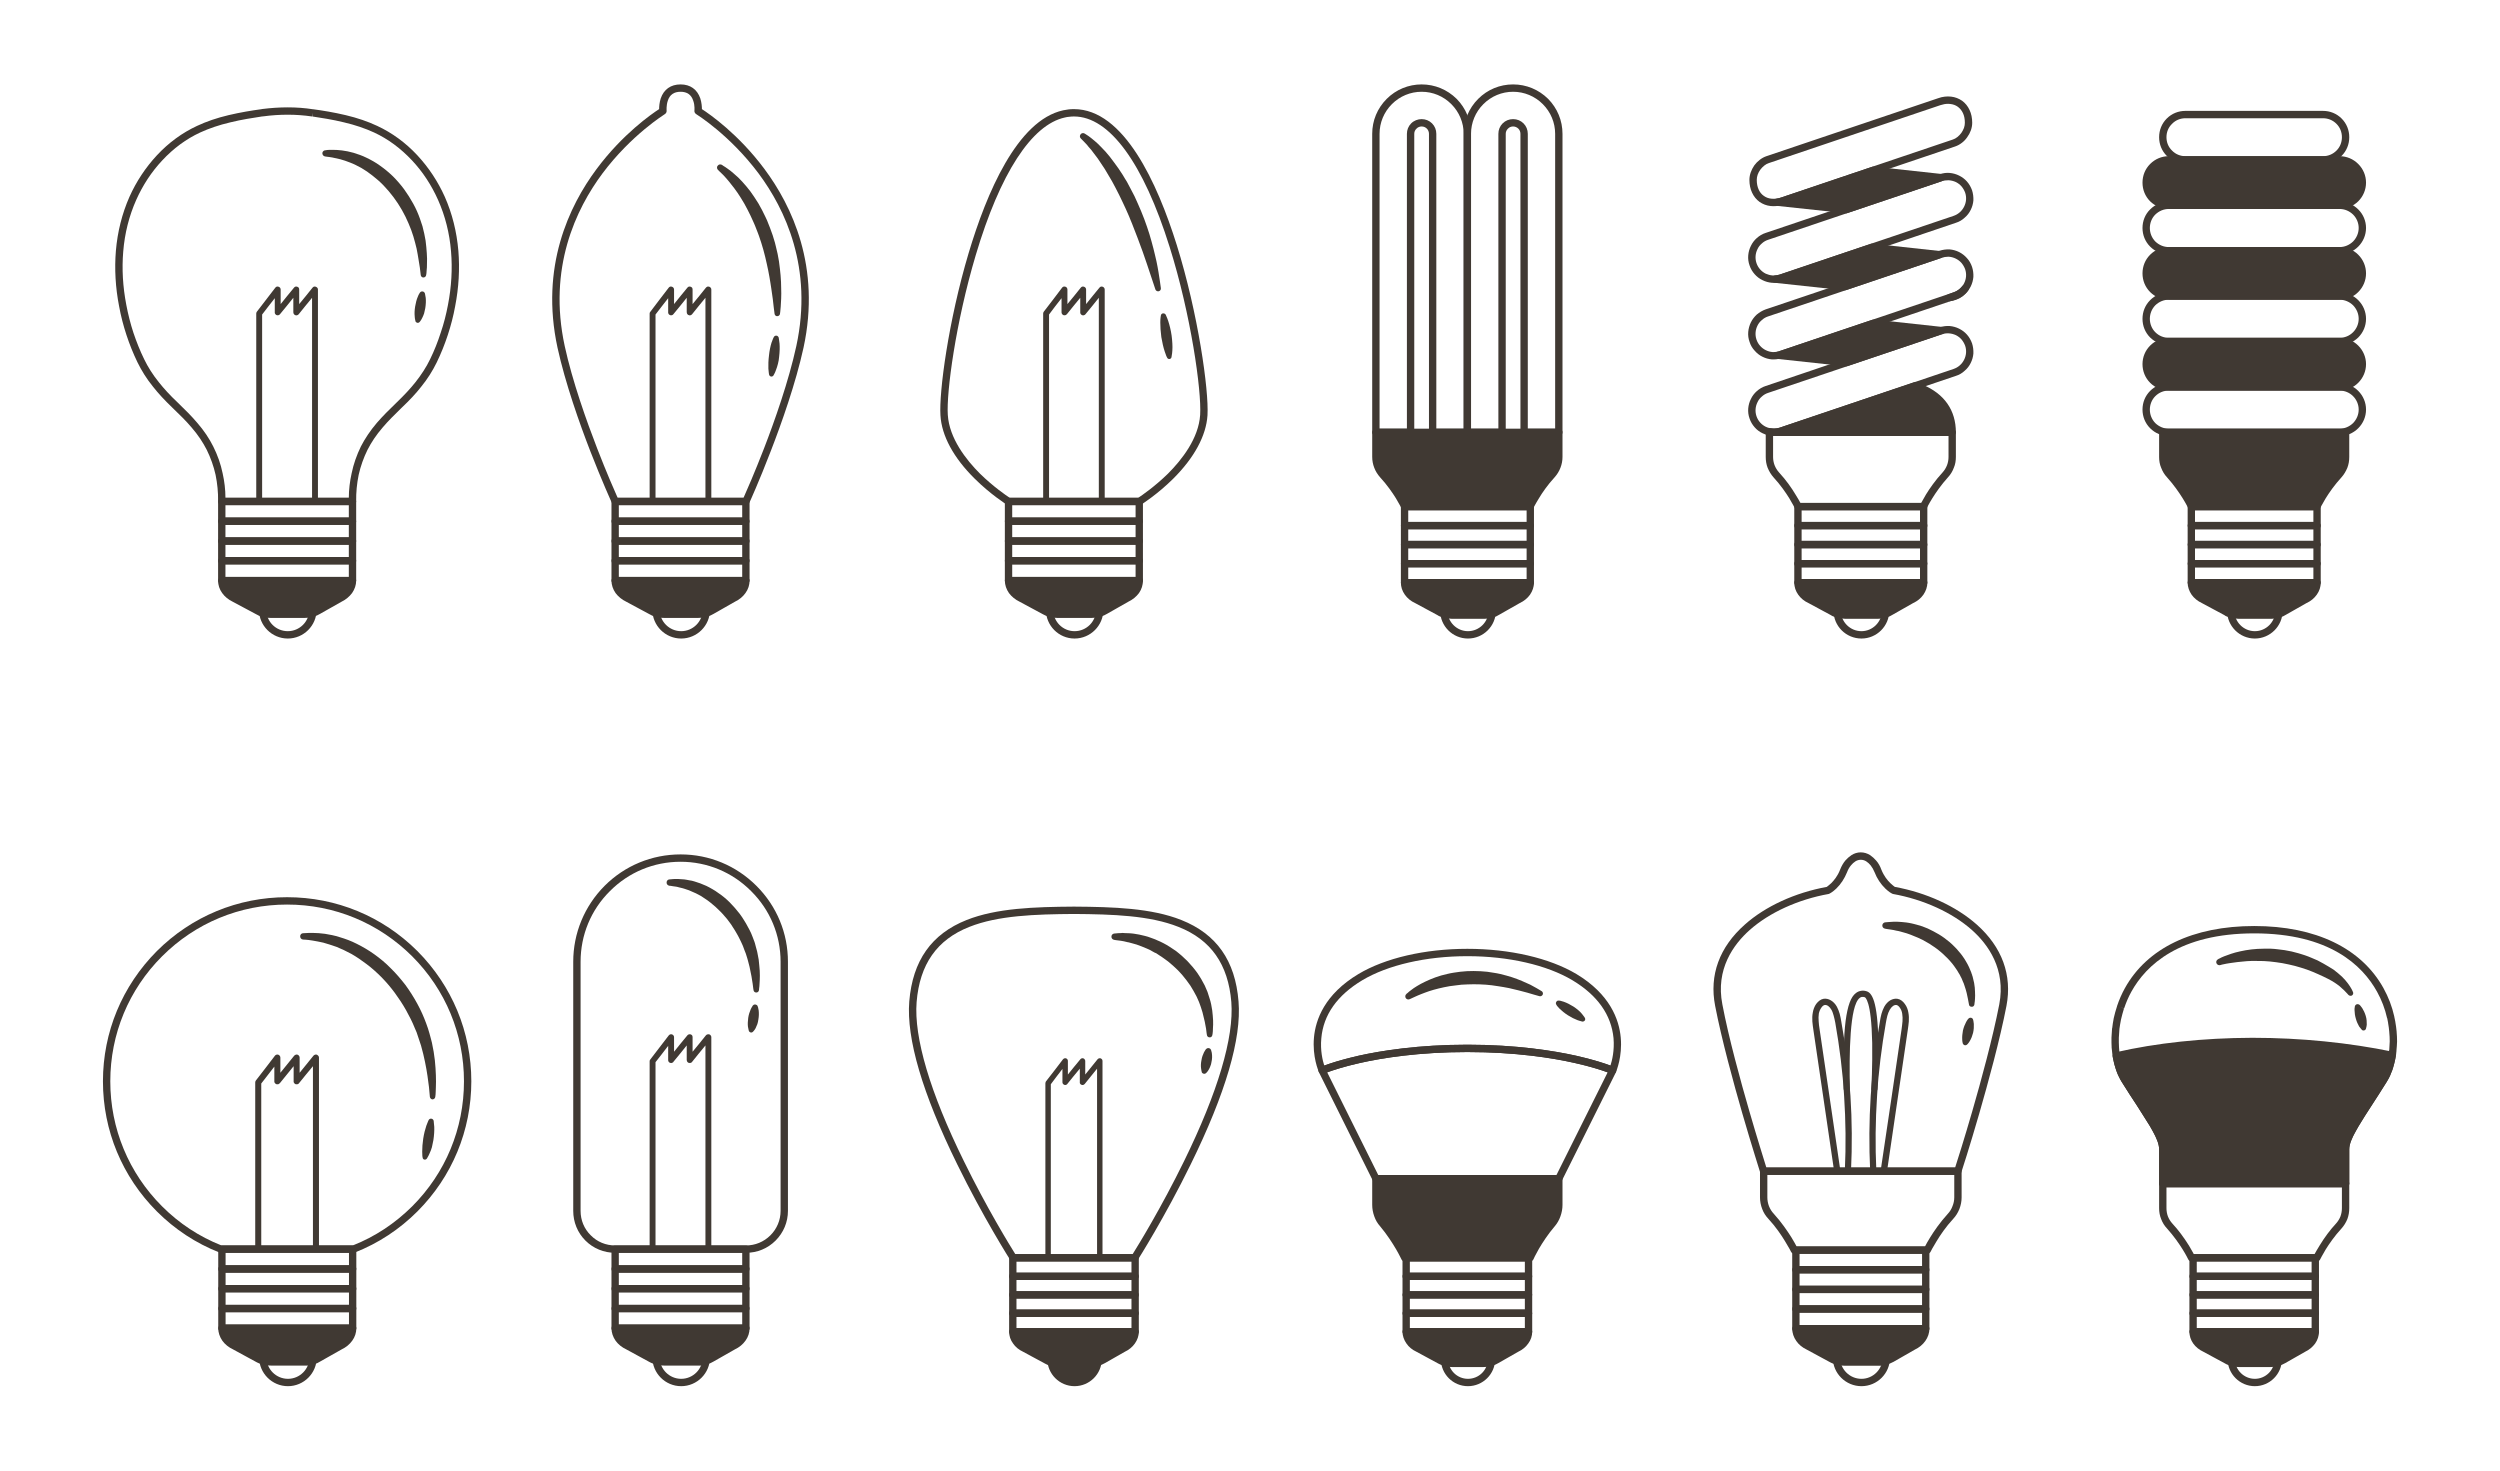 <svg version="1.2" xmlns="http://www.w3.org/2000/svg" viewBox="0 0 1700 1000" width="1700" height="1000">
	<title>Stroke-Bulb-set-01-ai</title>
	<style>
		.s0 { fill: #403933 } 
	</style>
	<g id="background">
		<g id="&lt;Group&gt;">
			<g id="&lt;Group&gt;">
				<g id="&lt;Group&gt;">
					<g id="&lt;Group&gt;">
						<path id="&lt;Compound Path&gt;" fill-rule="evenodd" class="s0" d="m239.7 343.5h-88.9c-0.7 0-1.3-0.3-1.8-0.8-0.5-0.4-0.7-1.1-0.7-1.8 0.1-6.1-0.5-12.1-1.7-18-1.3-5.9-3.4-11.7-6-17-2.6-5.1-5.9-10.1-10.3-15.2-3.7-4.4-7.9-8.5-13-13.4-5.4-5.2-9.6-9.7-13.2-14.3-4.4-5.4-7.8-10.9-10.6-16.6-2.9-6-5.4-12.2-7.5-18.6-2.1-6.4-3.8-12.9-5-19.5-2.5-12.8-3.2-25.5-2.2-37.7 1.1-13 4.2-25.3 9.2-36.7 4.7-10.5 11-20 18.7-28.3 8-8.6 17.2-15.3 27.3-20 6.4-3 13.4-5.4 21.4-7.3 8-1.9 16-3.2 22-4l1.1-0.2c5.7-0.7 11.4-1.1 17.2-1.1 5.7 0 11.5 0.4 17.2 1.3 0 0 0.2 0 0.2 0 6 0.8 14 2.1 22 4 8 1.9 15 4.3 21.4 7.3 10.1 4.7 19.3 11.4 27.3 20 7.7 8.3 14 17.8 18.7 28.3 5 11.3 8.1 23.7 9.2 36.7 1 12.2 0.3 24.9-2.2 37.7-1.2 6.6-2.9 13.1-5 19.5-2.1 6.4-4.6 12.6-7.5 18.6-2.8 5.7-6.2 11.2-10.6 16.6-3.6 4.6-7.8 9.1-13.3 14.3-5 4.9-9.2 9-12.9 13.4-4.4 5.1-7.7 10.1-10.3 15.2-2.6 5.3-4.7 11.1-6 17-1.2 5.9-1.8 11.9-1.7 18 0 0.7-0.3 1.4-0.7 1.8-0.5 0.5-1.1 0.8-1.8 0.8zm-86.4-5h83.9c0-5.6 0.7-11.2 1.9-16.6 1.3-6.4 3.5-12.5 6.3-18.3 2.8-5.4 6.3-10.7 10.9-16.1 4-4.6 8.2-8.8 13.4-13.8 5.2-5 9.3-9.4 12.8-13.8 4.1-5.2 7.4-10.3 10-15.7 2.8-5.7 5.2-11.8 7.2-18 2.1-6.1 3.7-12.5 4.9-18.8 2.4-12.4 3.1-24.6 2.1-36.4-1-12.4-4-24.2-8.8-35-4.5-10.1-10.4-19.1-17.7-26.9-7.7-8.2-16.3-14.6-25.8-19-6.1-2.8-12.8-5.1-20.5-6.9-7.7-1.9-15.6-3.1-21.5-4l0.1-2.5-0.3 2.5c-5.5-0.8-11-1.2-16.5-1.2q-8.4 0-16.5 1.1l-1.1 0.1c-5.9 0.9-13.8 2.1-21.5 4-7.7 1.8-14.4 4.1-20.5 6.9-9.5 4.4-18.2 10.8-25.8 19-7.3 7.8-13.2 16.8-17.7 26.9-4.8 10.8-7.8 22.6-8.8 35-1 11.8-0.3 24 2.1 36.4 1.2 6.3 2.8 12.7 4.8 18.8 2.1 6.2 4.5 12.3 7.3 18 2.6 5.4 5.9 10.6 10 15.7 3.5 4.4 7.5 8.8 12.8 13.8 5.2 5 9.4 9.2 13.3 13.8 4.7 5.4 8.2 10.7 10.9 16.1 2.9 5.8 5.1 11.9 6.4 18.3 1.2 5.4 1.9 11 1.9 16.6z"/>
						<path id="&lt;Path&gt;" class="s0" d="m215.8 195.7q0.4 0.5 0.4 1.2v72 72.1c0 0.5-0.3 1-0.6 1.4-0.4 0.4-0.9 0.6-1.4 0.6-0.6 0-1.1-0.2-1.4-0.6-0.4-0.4-0.6-0.9-0.6-1.4v-69.3-69.2l-4.6 5.6-4.5 5.6q0 0-0.1 0 0 0 0 0.1 0 0-0.1 0 0 0.1 0 0.1-0.1 0-0.1 0.1-0.1 0-0.1 0 0 0.1-0.1 0.1 0 0 0 0-0.1 0-0.1 0.1-0.1 0-0.1 0-0.1 0-0.1 0.1-0.1 0-0.1 0 0 0-0.1 0 0 0-0.1 0.1 0 0-0.1 0 0 0-0.1 0 0 0-0.1 0 0 0-0.1 0 0 0 0 0-0.1 0-0.1 0 0 0 0 0 0 0-0.1 0 0 0-0.1 0 0 0-0.1 0 0 0-0.1 0 0 0-0.1 0 0-0.1-0.1-0.1 0 0 0 0-0.1 0-0.1 0-0.1-0.1-0.1-0.1-0.1 0-0.1 0-0.1 0-0.1-0.1 0 0-0.1 0 0-0.1-0.1-0.1 0 0 0 0 0 0 0 0-0.1 0-0.1-0.1 0 0 0 0-0.1 0-0.1-0.1 0 0-0.1 0 0-0.1 0-0.1-0.1-0.1-0.1-0.1 0 0 0-0.1-0.1 0-0.1-0.1 0 0 0 0-0.1-0.1-0.1-0.1 0-0.1 0-0.1 0-0.1-0.1-0.1 0 0 0-0.1 0 0 0-0.1 0 0 0-0.1 0 0 0-0.1-0.1 0-0.1-0.1 0 0 0-0.1 0 0 0 0 0-0.1 0-0.1v-4.9-5l-4.5 5.6-4.6 5.6q0 0 0 0 0 0 0 0-0.1 0.1-0.1 0.1-0.1 0.1-0.1 0.1-0.1 0.1-0.1 0.1 0 0-0.1 0 0 0.1-0.1 0.1 0 0-0.1 0.1 0 0-0.1 0 0 0 0 0-0.1 0.1-0.2 0.1 0 0-0.1 0 0 0-0.1 0.1 0 0 0 0-0.1 0-0.2 0-0.1 0-0.2 0-0.1 0-0.2 0-0.1 0-0.2 0 0 0-0.1 0 0 0 0 0-0.1-0.1-0.1-0.1-0.1 0-0.2 0 0 0 0-0.1-0.1 0-0.1 0 0 0-0.1 0 0-0.1-0.1-0.1 0 0 0 0-0.1-0.1-0.1-0.1 0 0-0.1 0 0 0 0 0 0 0 0-0.1 0 0-0.1 0 0 0 0-0.1-0.1 0-0.1 0 0-0.1-0.1-0.1 0-0.1 0-0.1-0.1 0-0.1-0.1 0 0 0-0.1-0.1 0-0.1 0 0-0.1 0-0.1-0.1-0.1-0.1-0.1 0-0.1 0-0.1 0 0 0-0.1-0.1 0-0.1-0.1 0 0 0-0.1 0 0 0-0.1 0 0 0-0.1 0 0 0-0.1 0 0 0 0 0-0.1 0-0.1v-4.8-4.8l-4.3 5.5-4.3 5.6v63.5 63.6c0 0.5-0.2 1-0.6 1.4-0.3 0.4-0.8 0.6-1.4 0.6-0.5 0-1-0.2-1.4-0.6-0.4-0.4-0.6-0.9-0.6-1.4v-63.9-63.9q0-0.3 0.1-0.6 0.1-0.3 0.3-0.6l6.3-8.2 6.3-8.2q0.4-0.5 1-0.7 0.6-0.1 1.2 0.1 0.6 0.2 1 0.7 0.4 0.5 0.4 1.2v4.9 5l4.5-5.6 4.6-5.6q0.4-0.5 1-0.7 0.6-0.1 1.2 0.1 0.6 0.2 1 0.7 0.3 0.5 0.3 1.2v4.9 5l4.6-5.6 4.5-5.6q0.4-0.5 1-0.7 0.6-0.1 1.2 0.1 0.6 0.2 1 0.7z"/>
						<g id="&lt;Group&gt;">
							<path id="&lt;Compound Path&gt;" fill-rule="evenodd" class="s0" d="m239.7 356.9h-88.9c-1.4 0-2.5-1.1-2.5-2.5v-13.4c0-1.4 1.1-2.5 2.5-2.5h88.9c1.4 0 2.5 1.1 2.5 2.5v13.4c0 1.4-1.1 2.5-2.5 2.5zm-86.4-5h83.9v-8.4h-83.9z"/>
							<path id="&lt;Compound Path&gt;" fill-rule="evenodd" class="s0" d="m239.7 370.4h-88.9c-1.4 0-2.5-1.1-2.5-2.5v-13.5c0-1.3 1.1-2.5 2.5-2.5h88.9c1.4 0 2.5 1.2 2.5 2.5v13.5c0 1.4-1.1 2.5-2.5 2.5zm-86.4-5h83.9v-8.5h-83.9z"/>
							<path id="&lt;Compound Path&gt;" fill-rule="evenodd" class="s0" d="m239.7 383.8h-88.9c-1.4 0-2.5-1.1-2.5-2.5v-13.4c0-1.4 1.1-2.5 2.5-2.5h88.9c1.4 0 2.5 1.1 2.5 2.5v13.4c0 1.4-1.1 2.5-2.5 2.5zm-86.4-5h83.9v-8.4h-83.9z"/>
							<path id="&lt;Compound Path&gt;" fill-rule="evenodd" class="s0" d="m239.7 397.3h-88.9c-1.4 0-2.5-1.2-2.5-2.5v-13.5c0-1.4 1.1-2.5 2.5-2.5h88.9c1.4 0 2.5 1.1 2.5 2.5v13.5c0 1.3-1.1 2.5-2.5 2.5zm-86.4-5h83.9v-8.5h-83.9z"/>
							<g id="&lt;Group&gt;">
								<path id="&lt;Path&gt;" class="s0" d="m195.2 394.8h4.4 20.1 20c0 2.5-0.8 4.9-2.3 7-1.5 2.1-3.7 3.9-6.4 5.1l-7.3 4.2-7.2 4.1q-0.9 0.5-1.9 1-0.9 0.4-1.9 0.7-0.6 0.2-1.2 0.3-0.6 0.1-1.2 0.2-0.8 0.2-1.6 0.2-0.9 0.1-1.7 0.1h-1.9-1.9-7.5-7.5-1.9-1.9q-1.1 0-2.1-0.1-1-0.1-1.9-0.3-0.9-0.2-1.8-0.4-0.9-0.3-1.8-0.6-0.3-0.2-0.7-0.4-0.4-0.2-0.8-0.4l-7.9-4.3-7.9-4.3c-2.7-1.2-4.9-3-6.4-5.1-1.5-2.1-2.3-4.5-2.3-7h20 20z"/>
								<path id="&lt;Compound Path&gt;" fill-rule="evenodd" class="s0" d="m207 420.2h-22.6q-1.2 0-2.3-0.1-1.1-0.1-2.2-0.3-1-0.2-2-0.5-1-0.3-2-0.7-0.5-0.2-0.9-0.5-0.4-0.2-0.8-0.4l-15.9-8.5c-3-1.4-5.5-3.5-7.2-5.9-1.9-2.6-2.8-5.5-2.8-8.5 0-1.4 1.1-2.5 2.5-2.5h88.9c1.4 0 2.5 1.1 2.5 2.5 0 3-1 5.9-2.8 8.5-1.8 2.4-4.3 4.5-7.2 5.9l-14.5 8.2q-1 0.6-2.1 1.1-1.1 0.5-2.2 0.8-0.7 0.2-1.4 0.3-0.6 0.2-1.2 0.3-1 0.1-1.9 0.2-1 0.1-1.9 0.1zm-53.4-22.9q0.5 1.6 1.5 3c1.3 1.8 3.2 3.3 5.4 4.4q0.1 0 0.1 0l15.9 8.6q0.4 0.2 0.7 0.4 0.3 0.1 0.6 0.2 0.7 0.3 1.5 0.6 0.8 0.2 1.6 0.4 0.8 0.1 1.7 0.2 0.9 0.1 1.8 0.1h22.6q0.7 0 1.5-0.1 0.7 0 1.4-0.1 0.6-0.1 1.1-0.2 0.5-0.2 0.9-0.3 0.9-0.2 1.7-0.6 0.8-0.4 1.6-0.8l14.6-8.3q0.1-0.1 0.2-0.1c2.2-1.1 4.1-2.6 5.3-4.4q1.1-1.4 1.5-3z"/>
							</g>
							<path id="&lt;Compound Path&gt;" fill-rule="evenodd" class="s0" d="m195.7 434.2c-10.8 0-19.6-8.8-19.6-19.6 0-10.8 8.8-19.6 19.6-19.6 10.8 0 19.6 8.8 19.6 19.6 0 10.8-8.8 19.6-19.6 19.6zm0-34.2c-8.1 0-14.6 6.6-14.6 14.6 0 8.1 6.5 14.6 14.6 14.6 8 0 14.6-6.5 14.6-14.6 0-8-6.6-14.6-14.6-14.6z"/>
						</g>
					</g>
					<g id="&lt;Group&gt;">
						<path id="&lt;Path&gt;" class="s0" d="m288.9 199.4c0 0 0.1 0.3 0.2 0.9 0.1 0.6 0.3 1.4 0.4 2.3 0.2 1.9 0.1 4.4-0.3 6.9q-0.1 0.9-0.4 1.8-0.2 0.9-0.4 1.8c-0.4 1.1-0.8 2.2-1.3 3.1-0.8 1.7-1.8 2.8-1.8 2.8-0.6 0.7-1.7 0.7-2.3 0.1q-0.4-0.3-0.5-0.7v-0.1c0 0-0.1-0.3-0.2-0.9-0.1-0.6-0.3-1.3-0.3-2.3-0.2-1.9-0.1-4.3 0.3-6.7 0.4-2.4 1-4.8 1.8-6.6 0.3-0.9 0.7-1.6 1-2.1 0.3-0.5 0.5-0.8 0.5-0.8 0.6-0.8 1.8-1 2.6-0.4q0.5 0.4 0.7 0.9z"/>
						<path id="&lt;Path&gt;" class="s0" d="m221.2 102.2q0-0.1 1.3-0.2 0.7 0 1.6-0.1 1 0 2.3 0c1.8 0 3.8 0.1 6.2 0.4 2.4 0.3 5 0.8 7.8 1.6 2.9 0.9 5.9 1.9 8.9 3.4 3.1 1.5 6.2 3.2 9.2 5.4 3 2.1 5.9 4.5 8.7 7.2 2.7 2.7 5.3 5.7 7.6 8.8 2.3 3.2 4.4 6.5 6.2 9.8 1.9 3.4 3.4 6.9 4.6 10.3q0.9 2.6 1.7 5.1c0.4 1.7 0.8 3.4 1.2 5 0.3 1.6 0.6 3.2 0.9 4.7q0.3 2.3 0.5 4.5c0.3 2.8 0.4 5.4 0.5 7.8 0 2.3-0.1 4.3-0.1 5.9-0.1 1.7-0.3 3-0.3 3.9q-0.2 1.3-0.2 1.3c-0.1 1-1 1.8-2.1 1.7-0.8-0.1-1.5-0.8-1.6-1.7 0 0-0.2-1.8-0.6-5-0.2-1.6-0.5-3.5-0.9-5.6-0.3-2.2-0.8-4.6-1.3-7.3q-0.5-1.9-1-4c-0.4-1.4-0.8-2.9-1.2-4.3-0.9-3-2-5.9-3.3-8.9-1.3-3.1-2.8-6.1-4.5-9.1-1.7-3-3.6-5.9-5.7-8.7-2.1-2.8-4.3-5.4-6.7-7.9-2.4-2.5-4.9-4.7-7.5-6.7-2.5-2-5.1-3.8-7.7-5.3-2.6-1.4-5.1-2.7-7.5-3.6-2.4-1-4.7-1.7-6.8-2.3-2-0.5-3.9-0.9-5.4-1.2q-1.1-0.2-1.9-0.3-1-0.1-1.6-0.2-1.3-0.2-1.4-0.2c-1.1-0.1-2-1.2-1.9-2.4 0.2-1 1-1.8 2-1.8z"/>
					</g>
				</g>
				<g id="&lt;Group&gt;">
					<path id="&lt;Compound Path&gt;" fill-rule="evenodd" class="s0" d="m774.7 343.5h-88.8q-0.8 0-1.4-0.4c-0.4-0.3-10.8-6.8-21.6-17.5-14.5-14.3-22.6-29.3-23.4-43.2-1-15.6 5.3-63.8 19.2-110.4 12.1-40.5 33-90.2 64.3-97q1.8-0.4 3.6-0.6 1.8-0.2 3.7-0.2c33.9 0 56.7 50.2 69.9 92.4 14.5 46.4 21.9 98.7 20.9 115.8-0.9 13.9-9 28.9-23.4 43.2-10.8 10.7-21.2 17.2-21.6 17.5q-0.6 0.4-1.4 0.4zm-88.1-5h87.4c2.3-1.5 11.2-7.6 20.2-16.4 9.4-9.4 20.9-24 21.9-40 1-16.7-6.3-68.1-20.7-114-17.9-57.3-41-88.9-65.1-88.9q-1.6 0-3.1 0.2-1.6 0.1-3.1 0.5c-22.6 4.9-44.1 38.1-60.6 93.6-13.7 46-20 93.4-19 108.6 1 16 12.5 30.6 21.9 40 9 8.8 17.9 14.9 20.2 16.4z"/>
					<path id="&lt;Path&gt;" class="s0" d="m750.8 195.7q0.4 0.5 0.4 1.2v72 72.1c0 0.5-0.2 1-0.6 1.4-0.3 0.4-0.8 0.6-1.4 0.6-0.5 0-1-0.2-1.4-0.6-0.4-0.4-0.6-0.9-0.6-1.4v-69.3-69.2l-4.5 5.6-4.6 5.6q0 0 0 0 0 0-0.1 0.1 0 0 0 0-0.1 0.1-0.1 0.1 0 0-0.1 0.1 0 0-0.1 0 0 0.1 0 0.1-0.1 0-0.1 0 0 0-0.1 0.1 0 0-0.1 0 0 0-0.1 0.1 0 0 0 0-0.1 0-0.2 0 0 0-0.1 0.1 0 0 0 0-0.1 0-0.1 0-0.1 0-0.1 0-0.1 0-0.1 0-0.1 0-0.1 0 0 0 0 0-0.1 0-0.1 0 0 0 0 0-0.1 0-0.1 0-0.1 0-0.1 0-0.1 0-0.1 0-0.1 0-0.1 0-0.1-0.1-0.1-0.1-0.1 0-0.1 0-0.1 0-0.1 0 0-0.1-0.1-0.1 0 0-0.1 0 0 0-0.1-0.1 0 0 0 0-0.1-0.1-0.1-0.1 0 0-0.1 0 0 0 0 0 0 0 0-0.1-0.1 0-0.1 0 0 0 0-0.1-0.1 0-0.1 0 0-0.1-0.1-0.1 0-0.1 0-0.1-0.1 0-0.1-0.1 0 0 0-0.1-0.1 0-0.1 0 0-0.1 0-0.1-0.1-0.1-0.1-0.1 0-0.1 0-0.1 0 0 0-0.1-0.1 0-0.1-0.1 0 0 0-0.1 0 0 0-0.1 0 0 0-0.1 0 0 0-0.1 0 0 0 0 0-0.1 0-0.1v-4.9-5l-4.6 5.6-4.5 5.6q-0.1 0-0.1 0 0 0 0 0 0 0.1-0.1 0.1 0 0.1-0.1 0.1 0 0.1-0.1 0.1 0 0 0 0-0.1 0.1-0.1 0.1-0.1 0-0.1 0.1-0.1 0-0.1 0 0 0-0.1 0 0 0.1-0.1 0.1-0.1 0-0.2 0 0 0 0 0.1 0 0-0.1 0-0.1 0-0.2 0-0.1 0-0.2 0-0.1 0-0.2 0-0.1 0-0.2 0 0 0 0 0-0.1 0-0.1 0 0-0.1-0.1-0.1-0.1 0-0.1 0 0 0-0.1-0.1 0 0 0 0-0.1 0-0.1 0-0.1-0.1-0.1-0.1-0.1 0-0.1 0 0-0.1-0.1-0.1 0 0 0 0 0 0 0 0-0.1 0-0.1-0.1 0 0 0 0-0.1 0-0.1-0.1 0 0-0.1 0 0-0.1 0-0.1-0.1-0.1-0.1-0.1 0 0 0-0.1-0.1 0-0.1-0.1 0 0 0 0-0.1-0.1-0.1-0.1 0-0.1 0-0.1 0-0.1-0.1-0.1 0 0 0-0.1 0 0 0-0.1 0 0 0-0.1 0 0-0.1-0.1 0 0 0-0.1 0 0 0-0.1 0 0 0 0 0-0.1 0-0.1v-4.8-4.8l-4.3 5.5-4.2 5.6v63.5 63.6c0 0.5-0.3 1-0.6 1.4-0.4 0.4-0.9 0.6-1.4 0.6-0.6 0-1.1-0.2-1.4-0.6-0.4-0.4-0.6-0.9-0.6-1.4v-63.9-63.9q0-0.3 0.1-0.6 0.1-0.3 0.3-0.6l6.3-8.2 6.2-8.2q0.4-0.5 1-0.7 0.6-0.1 1.3 0.1 0.6 0.2 0.9 0.7 0.4 0.5 0.4 1.2v4.9 5l4.6-5.6 4.5-5.6q0.4-0.5 1-0.7 0.6-0.1 1.2 0.1 0.6 0.2 1 0.7 0.4 0.5 0.4 1.2v4.9 5l4.5-5.6 4.6-5.6q0.4-0.5 1-0.7 0.6-0.1 1.2 0.1 0.6 0.2 0.9 0.7z"/>
					<g id="&lt;Group&gt;">
						<path id="&lt;Path&gt;" class="s0" d="m792.7 214c0 0 0.2 0.4 0.5 1.2 0.3 0.7 0.8 1.8 1.2 3.1 0.9 2.7 1.8 6.3 2.3 9.9q0.2 1.3 0.3 2.7 0.1 1.4 0.2 2.7c0.1 1.7 0.1 3.3 0 4.7-0.1 1.4-0.2 2.6-0.4 3.4-0.1 0.8-0.2 1.3-0.2 1.3-0.3 0.9-1.1 1.3-1.9 1.1-0.5-0.1-0.8-0.4-1-0.8 0 0-0.2-0.4-0.6-1.2-0.3-0.7-0.7-1.8-1.1-3.1-0.9-2.7-1.7-6.2-2.3-9.8-0.5-3.6-0.7-7.2-0.7-10 0-1.4 0.1-2.6 0.2-3.4 0.1-0.8 0.2-1.3 0.2-1.3 0.1-1 1.1-1.6 2-1.4 0.6 0.1 1 0.4 1.3 0.9z"/>
						<path id="&lt;Path&gt;" class="s0" d="m737.7 90.9q0 0 1.1 0.7c0.7 0.5 1.8 1.1 3.1 2.2 0.7 0.6 1.5 1.2 2.2 1.8q1.2 1 2.5 2.2c1.6 1.6 3.5 3.5 5.4 5.6 1.9 2.2 3.8 4.5 5.7 7.2 2 2.6 3.9 5.4 5.8 8.4 0.9 1.5 1.8 3.1 2.8 4.6q1.3 2.4 2.6 4.9 1.3 2.5 2.6 5c0.7 1.7 1.6 3.4 2.3 5.1 1.5 3.4 3 6.9 4.3 10.4 1.3 3.4 2.4 6.8 3.5 10.2 1 3.3 1.9 6.6 2.7 9.7q0.6 2.3 1.1 4.5 0.5 2.2 1 4.3c0.6 2.7 1 5.2 1.4 7.5 0.4 2.2 0.7 4.2 0.9 5.8 0.5 3.2 0.7 5 0.7 5v0.1c0.1 1-0.7 1.9-1.7 2-0.9 0.1-1.7-0.5-2-1.2 0 0-0.6-1.8-1.6-4.8-1-3.1-2.5-7.4-4.2-12.6q-1.4-3.9-2.9-8.4-1.6-4.4-3.4-9.2c-1.2-3.2-2.5-6.5-3.8-9.8-0.6-1.6-1.4-3.2-2-4.9-0.7-1.7-1.5-3.3-2.2-5-1.5-3.2-3-6.5-4.6-9.7q-1.2-2.3-2.4-4.7c-0.8-1.5-1.6-3-2.4-4.5-1.7-2.9-3.3-5.7-4.9-8.3-1.7-2.6-3.3-5-4.8-7.2q-2.4-3.3-4.4-5.8-1-1.3-2-2.3c-0.5-0.8-1.1-1.3-1.6-1.9-1-1.1-2-2.1-2.6-2.7q-0.9-0.9-0.9-0.9c-0.9-0.8-0.9-2.2 0-3.1 0.7-0.7 1.9-0.8 2.7-0.2z"/>
					</g>
					<g id="&lt;Group&gt;">
						<path id="&lt;Compound Path&gt;" fill-rule="evenodd" class="s0" d="m774.7 356.9h-88.9c-1.3 0-2.5-1.1-2.5-2.5v-13.4c0-1.4 1.2-2.5 2.5-2.5h88.9c1.4 0 2.5 1.1 2.5 2.5v13.4c0 1.4-1.1 2.5-2.5 2.5zm-86.4-5h83.9v-8.4h-83.9z"/>
						<path id="&lt;Compound Path&gt;" fill-rule="evenodd" class="s0" d="m774.7 370.4h-88.9c-1.3 0-2.5-1.1-2.5-2.5v-13.5c0-1.3 1.2-2.5 2.5-2.5h88.9c1.4 0 2.5 1.2 2.5 2.5v13.5c0 1.4-1.1 2.5-2.5 2.5zm-86.4-5h83.9v-8.5h-83.9z"/>
						<path id="&lt;Compound Path&gt;" fill-rule="evenodd" class="s0" d="m774.7 383.8h-88.9c-1.3 0-2.5-1.1-2.5-2.5v-13.4c0-1.4 1.2-2.5 2.5-2.5h88.9c1.4 0 2.5 1.1 2.5 2.5v13.4c0 1.4-1.1 2.5-2.5 2.5zm-86.4-5h83.9v-8.4h-83.9z"/>
						<path id="&lt;Compound Path&gt;" fill-rule="evenodd" class="s0" d="m774.7 397.3h-88.9c-1.3 0-2.5-1.2-2.5-2.5v-13.5c0-1.4 1.2-2.5 2.5-2.5h88.9c1.4 0 2.5 1.1 2.5 2.5v13.5c0 1.3-1.1 2.5-2.5 2.5zm-86.4-5h83.9v-8.5h-83.9z"/>
						<g id="&lt;Group&gt;">
							<path id="&lt;Path&gt;" class="s0" d="m730.3 394.8h4.4 20 20c0 2.5-0.8 4.9-2.3 7-1.5 2.1-3.6 3.9-6.3 5.1l-7.3 4.2-7.3 4.1q-0.9 0.5-1.8 1-1 0.4-2 0.7-0.6 0.2-1.1 0.3-0.6 0.1-1.2 0.2-0.8 0.2-1.7 0.2-0.8 0.1-1.7 0.1h-1.9-1.9-7.5-7.5-1.9-1.9q-1 0-2-0.1-1-0.1-2-0.3-0.9-0.2-1.8-0.4-0.9-0.3-1.7-0.6-0.4-0.2-0.8-0.4-0.3-0.2-0.7-0.4l-7.9-4.3-8-4.3c-2.7-1.2-4.8-3-6.3-5.1-1.5-2.1-2.4-4.5-2.4-7h20.1 20z"/>
							<path id="&lt;Compound Path&gt;" fill-rule="evenodd" class="s0" d="m742 420.2h-22.6q-1.1 0-2.2-0.1-1.2-0.1-2.3-0.3-1-0.2-2-0.5-1-0.3-1.9-0.7-0.5-0.2-1-0.5-0.4-0.2-0.8-0.4l-15.8-8.5c-3-1.4-5.5-3.5-7.3-5.9-1.8-2.6-2.8-5.5-2.8-8.5 0-1.4 1.2-2.5 2.5-2.5h88.9c1.4 0 2.5 1.1 2.5 2.5 0 3-0.9 5.9-2.7 8.5-1.8 2.4-4.3 4.5-7.3 5.9l-14.4 8.2q-1.1 0.6-2.1 1.1-1.2 0.5-2.3 0.8-0.6 0.2-1.3 0.3-0.6 0.2-1.3 0.3-0.9 0.1-1.8 0.2-1 0.1-2 0.1zm-53.3-22.9q0.5 1.6 1.5 3c1.3 1.8 3.1 3.3 5.4 4.4q0 0 0.1 0l15.9 8.6q0.3 0.2 0.6 0.4 0.3 0.1 0.7 0.2 0.7 0.3 1.4 0.6 0.8 0.2 1.6 0.4 0.9 0.1 1.8 0.2 0.8 0.1 1.7 0.1h22.6q0.8 0 1.5-0.1 0.8 0 1.5-0.1 0.5-0.1 1-0.2 0.5-0.2 1-0.3 0.8-0.2 1.7-0.6 0.8-0.4 1.6-0.8l14.5-8.3q0.1-0.1 0.2-0.1c2.3-1.1 4.1-2.6 5.4-4.4q1-1.4 1.5-3z"/>
						</g>
						<path id="&lt;Compound Path&gt;" fill-rule="evenodd" class="s0" d="m730.7 434.2c-10.8 0-19.5-8.8-19.5-19.6 0-10.8 8.7-19.6 19.5-19.6 10.8 0 19.6 8.8 19.6 19.6 0 10.8-8.8 19.6-19.6 19.6zm0-34.2c-8 0-14.5 6.6-14.5 14.6 0 8.1 6.5 14.6 14.5 14.6 8.1 0 14.6-6.5 14.6-14.6 0-8-6.5-14.6-14.6-14.6z"/>
					</g>
				</g>
				<g id="&lt;Group&gt;">
					<g id="&lt;Group&gt;">
						<path id="&lt;Path&gt;" class="s0" d="m1031.2 294h28.8v8.3 8.4c0 2.3-0.4 4.5-1.2 6.5-0.8 2.1-2 4-3.5 5.7-4.7 5-8.4 10.5-11 14.6-2.5 4.1-3.9 7-3.9 7h-21.3-21.3-21.3-21.3c0 0-1.4-2.9-3.9-7-2.6-4.1-6.3-9.6-10.9-14.6-1.6-1.7-2.8-3.6-3.6-5.7-0.8-2-1.2-4.2-1.2-6.5v-8.4-8.3h31.2 31.1 2.3 2.2z"/>
						<path id="&lt;Compound Path&gt;" fill-rule="evenodd" class="s0" d="m1040.4 347h-85.2c-0.9 0-1.8-0.6-2.2-1.4 0 0-1.4-2.8-3.8-6.8-2.3-3.7-6-9.1-10.7-14.2-1.7-1.9-3.1-4.1-4-6.5-0.9-2.3-1.4-4.8-1.4-7.4v-16.7c0-1.4 1.2-2.5 2.5-2.5h124.4c1.4 0 2.5 1.1 2.5 2.5v16.7c0 2.6-0.5 5.1-1.4 7.4-0.9 2.4-2.3 4.6-4 6.5-4.7 5.1-8.4 10.5-10.6 14.2-2.5 4-3.8 6.8-3.9 6.8-0.4 0.8-1.2 1.4-2.2 1.4zm-83.6-5h82.1c0.6-1.3 1.8-3.3 3.3-5.8 2.4-3.9 6.3-9.6 11.2-15q2-2.1 3.1-4.9 1-2.7 1-5.6v-14.2h-119.4v14.2q0 2.9 1.1 5.6 1 2.8 3 4.9c4.9 5.4 8.8 11.1 11.2 15 1.6 2.5 2.7 4.5 3.4 5.8z"/>
					</g>
					<path id="&lt;Compound Path&gt;" fill-rule="evenodd" class="s0" d="m1060 296.5h-23.6c-1.4 0-2.5-1.2-2.5-2.5v-203c0-1.3-0.5-2.6-1.4-3.5-1-1-2.3-1.5-3.6-1.5-1.3 0-2.6 0.5-3.5 1.5-1 0.9-1.5 2.2-1.5 3.5v203c0 1.3-1.1 2.5-2.5 2.5h-23.6c-1.4 0-2.5-1.2-2.5-2.5v-203c0-9 3.5-17.4 9.9-23.8 6.3-6.3 14.7-9.8 23.7-9.8 9 0 17.4 3.5 23.8 9.8 6.3 6.4 9.8 14.8 9.8 23.8v203c0 1.3-1.1 2.5-2.5 2.5zm-21.1-5h18.6v-200.5c0-7.6-3-14.8-8.4-20.2-5.4-5.4-12.6-8.4-20.2-8.4-7.6 0-14.8 3-20.2 8.4-5.4 5.4-8.4 12.6-8.4 20.2v200.5h18.6v-200.5c0-2.7 1-5.2 2.9-7.1 1.9-1.9 4.4-2.9 7.1-2.9 2.7 0 5.2 1 7.1 2.9 1.9 1.9 2.9 4.4 2.9 7.1z"/>
					<path id="&lt;Compound Path&gt;" fill-rule="evenodd" class="s0" d="m997.8 296.5h-23.6c-1.3 0-2.5-1.2-2.5-2.5v-203c0-1.3-0.5-2.6-1.4-3.5-1-1-2.2-1.5-3.6-1.5-1.3 0-2.6 0.5-3.5 1.5-1 0.9-1.5 2.2-1.5 3.5v203c0 1.3-1.1 2.5-2.5 2.5h-23.6c-1.3 0-2.5-1.2-2.5-2.5v-203c0-9 3.5-17.4 9.9-23.8 6.3-6.3 14.8-9.8 23.7-9.8 9 0 17.4 3.5 23.8 9.8 6.3 6.4 9.8 14.8 9.8 23.8v203c0 1.3-1.1 2.5-2.5 2.5zm-21.1-5h18.6v-200.5c0-7.6-3-14.8-8.4-20.2-5.4-5.4-12.5-8.4-20.2-8.4-7.6 0-14.8 3-20.2 8.4-5.4 5.4-8.4 12.6-8.4 20.2v200.5h18.6v-200.5c0-2.7 1-5.2 2.9-7.1 1.9-1.9 4.5-2.9 7.1-2.9 2.7 0 5.2 1 7.1 2.9 1.9 1.9 2.9 4.4 2.9 7.1z"/>
					<g id="&lt;Group&gt;">
						<path id="&lt;Compound Path&gt;" fill-rule="evenodd" class="s0" d="m1040.6 359.9h-85.5c-1.4 0-2.5-1.1-2.5-2.5v-12.9c0-1.4 1.1-2.5 2.5-2.5h85.5c1.3 0 2.5 1.1 2.5 2.5v12.9c0 1.4-1.2 2.5-2.5 2.5zm-83-5h80.5v-7.9h-80.5z"/>
						<path id="&lt;Compound Path&gt;" fill-rule="evenodd" class="s0" d="m1040.6 372.8h-85.5c-1.4 0-2.5-1.1-2.5-2.5v-12.9c0-1.4 1.1-2.5 2.5-2.5h85.5c1.3 0 2.5 1.1 2.5 2.5v12.9c0 1.4-1.2 2.5-2.5 2.5zm-83-5h80.5v-7.9h-80.5z"/>
						<path id="&lt;Compound Path&gt;" fill-rule="evenodd" class="s0" d="m1040.6 385.8h-85.5c-1.4 0-2.5-1.2-2.5-2.5v-13c0-1.3 1.1-2.5 2.5-2.5h85.5c1.3 0 2.5 1.2 2.5 2.5v13c0 1.3-1.2 2.5-2.5 2.5zm-83-5h80.5v-8h-80.5z"/>
						<path id="&lt;Compound Path&gt;" fill-rule="evenodd" class="s0" d="m1040.6 398.7h-85.5c-1.4 0-2.5-1.1-2.5-2.5v-12.9c0-1.4 1.1-2.5 2.5-2.5h85.5c1.3 0 2.5 1.1 2.5 2.5v12.9c0 1.4-1.2 2.5-2.5 2.5zm-83-5h80.5v-7.9h-80.5z"/>
						<g id="&lt;Group&gt;">
							<path id="&lt;Path&gt;" class="s0" d="m997.8 396.2h4.3 19.2 19.3c0 2.4-0.8 4.7-2.3 6.8-1.4 2-3.5 3.7-6.1 4.9l-7 4-7 4q-0.8 0.5-1.7 0.9-1 0.4-1.9 0.7-0.6 0.1-1.1 0.3-0.6 0.1-1.2 0.2-0.8 0.1-1.6 0.2-0.8 0.1-1.6 0.1h-1.8-1.8-7.3-7.2-1.8-1.8q-1 0-2-0.1-0.9-0.1-1.9-0.3-0.9-0.2-1.7-0.5-0.8-0.2-1.7-0.5-0.3-0.2-0.7-0.4-0.4-0.2-0.7-0.4l-7.6-4.1-7.7-4.1c-2.6-1.2-4.6-2.9-6.1-4.9-1.4-2.1-2.2-4.4-2.2-6.8h19.2 19.3z"/>
							<path id="&lt;Compound Path&gt;" fill-rule="evenodd" class="s0" d="m1009.1 420.8h-21.7q-1.1 0-2.2-0.2-1.1-0.1-2.2-0.3-1-0.2-1.9-0.5-1-0.3-1.9-0.6-0.5-0.2-0.9-0.4-0.4-0.2-0.8-0.5l-15.2-8.2c-2.9-1.3-5.3-3.3-7-5.7-1.8-2.5-2.7-5.3-2.7-8.2 0-1.4 1.1-2.5 2.5-2.5h85.5c1.3 0 2.5 1.1 2.5 2.5 0 2.9-1 5.7-2.7 8.2-1.7 2.4-4.2 4.4-7 5.7l-13.9 7.9q-1 0.6-2 1.1-1.1 0.5-2.2 0.8-0.7 0.2-1.3 0.3-0.6 0.1-1.2 0.2-1 0.2-1.8 0.3-1 0.1-1.9 0.1zm-51.1-22.1q0.4 1.5 1.3 2.8c1.3 1.7 3 3.1 5.2 4.1q0 0.1 0.1 0.1l15.3 8.3q0.3 0.1 0.6 0.3 0.3 0.1 0.6 0.2 0.7 0.3 1.4 0.5 0.7 0.3 1.5 0.4 0.8 0.2 1.7 0.3 0.8 0.1 1.7 0.1h21.7q0.7 0 1.4-0.1 0.7-0.1 1.4-0.2 0.5-0.1 1-0.2 0.5-0.1 1-0.2 0.7-0.3 1.5-0.6 0.8-0.3 1.6-0.8l14-8q0.1 0 0.2-0.1c2.1-1 3.9-2.4 5.1-4.1q0.9-1.3 1.4-2.8z"/>
						</g>
						<path id="&lt;Compound Path&gt;" fill-rule="evenodd" class="s0" d="m998.2 434.2c-10.4 0-18.9-8.5-18.9-18.9 0-10.5 8.5-18.9 18.9-18.9 10.5 0 19 8.4 19 18.9 0 10.4-8.5 18.9-19 18.9zm0-32.8c-7.6 0-13.9 6.2-13.9 13.9 0 7.6 6.3 13.9 13.9 13.9 7.7 0 14-6.3 14-13.9 0-7.7-6.3-13.9-14-13.9z"/>
					</g>
				</g>
				<g id="&lt;Group&gt;">
					<path id="&lt;Compound Path&gt;" fill-rule="evenodd" class="s0" d="m507.2 343.5h-88.9c-0.9 0-1.8-0.6-2.2-1.5-0.1-0.1-6.8-14.9-14.7-35.2-7.3-18.8-17-46.2-22.3-70.4-11.9-55 7.9-96.4 26.6-121.5 17.7-23.8 37.4-37.4 42.5-40.7 0-1.7 0.2-4.5 1.1-7.3 2.1-6.1 6.8-9.5 13.5-9.5 6.6 0 11.3 3.4 13.4 9.5 0.9 2.8 1.1 5.6 1.1 7.3 5.1 3.3 24.8 16.9 42.5 40.7 18.7 25.1 38.5 66.5 26.6 121.5-5.3 24.2-15 51.6-22.3 70.4-7.8 20.3-14.5 35.1-14.6 35.2-0.4 0.9-1.3 1.5-2.3 1.5zm-87.2-5h85.6c1.9-4.2 7.5-17 13.9-33.5 7.2-18.6 16.8-45.8 22-69.7 11.5-53.1-7.6-93.1-25.7-117.4-19.6-26.2-42.1-40.1-42.4-40.3-0.8-0.5-1.3-1.4-1.2-2.3 0-0.1 0.4-3.5-0.8-6.8-1.3-4.1-4.2-6.1-8.6-6.1-4.5 0-7.4 2-8.7 6.1-1.1 3.3-0.8 6.7-0.8 6.7 0.1 1-0.4 1.9-1.2 2.4-0.2 0.2-22.8 14.1-42.4 40.3-18.1 24.3-37.2 64.3-25.7 117.4 5.2 23.9 14.9 51.1 22.1 69.7 6.4 16.5 12 29.3 13.9 33.5z"/>
					<path id="&lt;Path&gt;" class="s0" d="m483.3 195.7q0.4 0.5 0.4 1.2v72 72.1c0 0.5-0.2 1-0.6 1.4-0.4 0.4-0.9 0.6-1.4 0.6-0.6 0-1.1-0.2-1.4-0.6-0.4-0.4-0.6-0.9-0.6-1.4v-69.3-69.2l-4.6 5.6-4.5 5.6q0 0 0 0-0.1 0-0.1 0.1 0 0-0.1 0 0 0.1 0 0.1-0.1 0-0.1 0.1 0 0-0.1 0 0 0.1-0.1 0.1 0 0 0 0-0.1 0-0.1 0.1-0.1 0-0.1 0-0.1 0-0.1 0.1 0 0-0.1 0 0 0-0.1 0 0 0-0.1 0.1 0 0-0.1 0 0 0 0 0-0.1 0-0.2 0 0 0-0.1 0 0 0 0 0 0 0-0.1 0 0 0 0 0 0 0 0 0-0.1 0-0.2 0 0 0-0.1 0 0 0-0.1 0 0 0 0 0-0.1-0.1-0.1-0.1-0.1 0-0.1 0-0.1 0-0.1 0-0.1-0.1-0.1-0.1-0.1 0-0.1 0 0 0-0.1-0.1 0 0-0.1 0 0-0.1-0.1-0.1 0 0 0 0 0 0 0 0 0 0-0.1-0.1 0 0 0 0 0 0-0.1-0.1 0 0 0 0-0.1-0.1-0.1-0.1 0-0.1-0.1-0.1 0 0 0-0.1 0 0-0.1-0.1 0 0 0 0 0-0.1-0.1-0.1 0-0.1 0-0.1 0-0.1 0-0.1-0.1 0-0.1-0.1 0 0 0-0.1 0 0 0-0.1 0 0 0-0.1 0 0 0-0.1 0 0-0.1-0.1 0 0 0 0 0-0.1 0-0.1v-4.9-5l-4.5 5.6-4.6 5.6q0 0 0 0 0 0 0 0-0.1 0.1-0.1 0.1-0.1 0.1-0.1 0.1 0 0.1-0.1 0.1 0 0 0 0-0.1 0.1-0.2 0.1 0 0-0.1 0.1 0 0 0 0-0.1 0-0.1 0-0.1 0.1-0.1 0.1-0.1 0-0.2 0 0 0 0 0.1-0.1 0-0.1 0-0.1 0-0.2 0-0.1 0-0.2 0-0.1 0-0.2 0-0.1 0-0.2 0 0 0 0 0-0.1 0-0.1 0-0.1-0.1-0.1-0.1-0.1 0-0.1 0-0.1 0-0.1-0.1 0 0-0.1 0 0 0-0.1 0 0-0.1-0.1-0.1 0 0 0 0-0.1-0.1-0.1-0.1 0 0 0 0-0.1 0-0.1 0 0 0 0-0.1 0 0 0 0-0.1 0-0.1-0.1-0.1 0-0.1 0 0-0.1-0.1-0.1 0-0.1 0-0.1 0 0-0.1-0.1 0 0 0-0.1 0 0-0.1 0 0-0.1 0-0.1 0-0.1-0.1-0.1 0-0.1 0-0.1 0 0 0-0.1 0 0 0-0.1-0.1 0-0.1-0.1 0 0 0-0.1 0 0 0-0.1 0 0 0-0.1 0 0 0 0 0-0.1 0-0.1v-4.8-4.8l-4.3 5.5-4.3 5.6v63.5 63.6c0 0.5-0.2 1-0.5 1.4-0.4 0.4-0.9 0.6-1.5 0.6-0.5 0-1-0.2-1.4-0.6-0.3-0.4-0.6-0.9-0.6-1.4v-63.9-63.9q0-0.3 0.1-0.6 0.2-0.3 0.4-0.6l6.2-8.2 6.3-8.2q0.4-0.5 1-0.7 0.6-0.1 1.2 0.1 0.6 0.2 1 0.7 0.4 0.5 0.4 1.2v4.9 5l4.5-5.6 4.6-5.6q0.4-0.5 1-0.7 0.6-0.1 1.2 0.1 0.6 0.2 1 0.7 0.3 0.5 0.3 1.2v4.9 5l4.6-5.6 4.5-5.6q0.5-0.5 1-0.7 0.6-0.1 1.3 0.1 0.6 0.2 0.9 0.7z"/>
					<g id="&lt;Group&gt;">
						<path id="&lt;Path&gt;" class="s0" d="m529.5 229.5c0 0 0.1 0.5 0.2 1.2 0.1 0.7 0.3 1.8 0.4 3 0.2 2.5 0.1 5.7-0.3 9q-0.1 1.2-0.3 2.4-0.3 1.2-0.5 2.3c-0.4 1.5-0.8 2.9-1.3 4.1-0.4 1.2-0.8 2.1-1.2 2.8-0.4 0.7-0.6 1.1-0.6 1.1-0.5 0.7-1.5 0.9-2.2 0.4-0.3-0.2-0.6-0.6-0.7-0.9v-0.1c0 0-0.1-0.4-0.2-1.1-0.1-0.8-0.2-1.8-0.3-3-0.1-2.5 0-5.7 0.4-8.9 0.3-3.2 1-6.4 1.7-8.7 0.4-1.2 0.8-2.2 1.1-2.9 0.3-0.7 0.5-1 0.5-1 0.4-0.9 1.5-1.2 2.4-0.8 0.4 0.3 0.8 0.7 0.9 1.1z"/>
						<path id="&lt;Path&gt;" class="s0" d="m490.9 112.1q0 0 1 0.7 0.5 0.3 1.3 0.8c0.5 0.3 1.1 0.7 1.7 1.2 1.3 0.9 2.9 2.1 4.5 3.6 1.7 1.4 3.5 3.1 5.3 5.1 0.9 1 1.9 2.1 2.8 3.2q1.4 1.7 2.8 3.5c0.9 1.3 1.8 2.6 2.7 3.9 0.9 1.4 1.8 2.7 2.7 4.2 1.7 2.9 3.3 6 4.8 9.2 0.8 1.6 1.5 3.2 2.1 4.9l1 2.5 0.9 2.5c0.7 1.7 1.2 3.4 1.7 5.1 0.6 1.7 1 3.4 1.4 5.1 0.9 3.4 1.6 6.8 2.1 10.1 0.5 3.3 0.8 6.5 1.1 9.5q0.2 2.3 0.3 4.5 0.1 2.1 0.1 4.1c0.1 2.6 0.1 5 0 7.2-0.1 2.1-0.2 4-0.3 5.5-0.2 3.1-0.5 4.8-0.5 4.8v0.1c-0.1 1-1.1 1.7-2.1 1.6-0.9-0.1-1.5-0.8-1.6-1.7 0 0-0.2-1.7-0.6-4.7q-0.3-2.2-0.6-5.3-0.5-3.1-1-7-0.3-1.9-0.6-3.9-0.3-2-0.7-4.2c-0.5-2.8-1.1-5.9-1.8-8.9q-1-4.7-2.3-9.4c-0.9-3.2-1.9-6.4-3-9.5l-0.9-2.4-0.9-2.3c-0.6-1.6-1.2-3.1-1.9-4.6-1.3-3-2.7-5.9-4.1-8.6-0.7-1.4-1.5-2.7-2.2-4.1-0.8-1.3-1.5-2.5-2.3-3.8q-1.1-1.7-2.2-3.4c-0.8-1.1-1.6-2.2-2.3-3.2-0.7-1-1.5-1.9-2.2-2.8-0.6-0.9-1.4-1.7-2-2.5-1.3-1.6-2.5-2.8-3.5-3.9-1-1-1.9-1.8-2.5-2.4q-0.9-0.9-0.9-0.9c-0.8-0.8-0.9-2.2 0-3 0.7-0.8 1.8-0.9 2.7-0.4z"/>
					</g>
					<g id="&lt;Group&gt;">
						<path id="&lt;Compound Path&gt;" fill-rule="evenodd" class="s0" d="m507.2 356.9h-88.9c-1.4 0-2.5-1.1-2.5-2.5v-13.4c0-1.4 1.1-2.5 2.5-2.5h88.9c1.4 0 2.5 1.1 2.5 2.5v13.4c0 1.4-1.1 2.5-2.5 2.5zm-86.4-5h83.9v-8.4h-83.9z"/>
						<path id="&lt;Compound Path&gt;" fill-rule="evenodd" class="s0" d="m507.2 370.4h-88.9c-1.4 0-2.5-1.1-2.5-2.5v-13.5c0-1.3 1.1-2.5 2.5-2.5h88.9c1.4 0 2.5 1.2 2.5 2.5v13.5c0 1.4-1.1 2.5-2.5 2.5zm-86.4-5h83.9v-8.5h-83.9z"/>
						<path id="&lt;Compound Path&gt;" fill-rule="evenodd" class="s0" d="m507.2 383.8h-88.9c-1.4 0-2.5-1.1-2.5-2.5v-13.4c0-1.4 1.1-2.5 2.5-2.5h88.9c1.4 0 2.5 1.1 2.5 2.5v13.4c0 1.4-1.1 2.5-2.5 2.5zm-86.4-5h83.9v-8.4h-83.9z"/>
						<path id="&lt;Compound Path&gt;" fill-rule="evenodd" class="s0" d="m507.2 397.3h-88.9c-1.4 0-2.5-1.2-2.5-2.5v-13.5c0-1.4 1.1-2.5 2.5-2.5h88.9c1.4 0 2.5 1.1 2.5 2.5v13.5c0 1.3-1.1 2.5-2.5 2.5zm-86.4-5h83.9v-8.5h-83.9z"/>
						<g id="&lt;Group&gt;">
							<path id="&lt;Path&gt;" class="s0" d="m462.8 394.8h4.4 20 20c0 2.5-0.8 4.9-2.3 7-1.5 2.1-3.7 3.9-6.4 5.1l-7.2 4.2-7.3 4.1q-0.9 0.5-1.8 1-1 0.4-2 0.7-0.6 0.2-1.2 0.3-0.5 0.1-1.1 0.2-0.9 0.2-1.7 0.2-0.8 0.1-1.7 0.1h-1.9-1.9-7.5-7.5-1.9-1.9q-1 0-2-0.1-1-0.1-2-0.3-0.9-0.2-1.8-0.4-0.9-0.3-1.7-0.6-0.4-0.2-0.8-0.4-0.4-0.2-0.7-0.4l-8-4.3-7.9-4.3c-2.7-1.2-4.9-3-6.4-5.1-1.5-2.1-2.3-4.5-2.3-7h20 20z"/>
							<path id="&lt;Compound Path&gt;" fill-rule="evenodd" class="s0" d="m474.5 420.2h-22.6q-1.1 0-2.3-0.1-1.1-0.1-2.2-0.3-1-0.2-2-0.5-1-0.3-2-0.7-0.4-0.2-0.9-0.5-0.4-0.2-0.8-0.4l-15.8-8.5c-3-1.4-5.5-3.5-7.3-5.9-1.8-2.6-2.8-5.5-2.8-8.5 0-1.4 1.1-2.5 2.5-2.5h88.9c1.4 0 2.5 1.1 2.5 2.5 0 3-0.9 5.9-2.8 8.5-1.7 2.4-4.2 4.5-7.2 5.9l-14.4 8.2q-1.1 0.6-2.1 1.1-1.2 0.5-2.3 0.8-0.7 0.2-1.3 0.3-0.7 0.2-1.3 0.3-1 0.1-1.9 0.2-0.9 0.1-1.9 0.1zm-53.3-22.9q0.4 1.6 1.5 3c1.2 1.8 3.1 3.3 5.3 4.4q0.1 0 0.2 0l15.9 8.6q0.3 0.2 0.6 0.4 0.3 0.1 0.6 0.2 0.8 0.3 1.5 0.6 0.8 0.2 1.6 0.4 0.9 0.1 1.7 0.2 0.9 0.1 1.8 0.1h22.6q0.7 0 1.5-0.1 0.7 0 1.5-0.1 0.5-0.1 1-0.2 0.5-0.2 1-0.3 0.8-0.2 1.6-0.6 0.8-0.4 1.7-0.8l14.5-8.3q0.1-0.1 0.2-0.1c2.2-1.1 4.1-2.6 5.4-4.4q1-1.4 1.5-3z"/>
						</g>
						<path id="&lt;Compound Path&gt;" fill-rule="evenodd" class="s0" d="m463.2 434.2c-10.8 0-19.6-8.8-19.6-19.6 0-10.8 8.8-19.6 19.6-19.6 10.8 0 19.6 8.8 19.6 19.6 0 10.8-8.8 19.6-19.6 19.6zm0-34.2c-8 0-14.6 6.6-14.6 14.6 0 8.1 6.6 14.6 14.6 14.6 8 0 14.6-6.5 14.6-14.6 0-8-6.6-14.6-14.6-14.6z"/>
					</g>
				</g>
				<g id="&lt;Group&gt;">
					<path id="&lt;Compound Path&gt;" fill-rule="evenodd" class="s0" d="m1307.9 347h-85.1c-1 0-1.9-0.6-2.3-1.4 0 0-1.4-2.8-3.8-6.8-2.3-3.7-6-9.1-10.7-14.2-1.7-1.9-3-4.1-4-6.5-0.9-2.3-1.3-4.8-1.3-7.4v-16.7c0-1.4 1.1-2.5 2.5-2.5h124.3c1.4 0 2.5 1.1 2.5 2.5v16.7c0 2.6-0.4 5.1-1.4 7.4-0.9 2.4-2.2 4.6-4 6.5-4.6 5.1-8.3 10.5-10.6 14.2-2.5 4-3.8 6.8-3.8 6.8-0.4 0.8-1.3 1.4-2.3 1.4zm-83.6-5h82.1c0.7-1.3 1.8-3.3 3.3-5.8 2.4-3.9 6.3-9.6 11.3-15q1.9-2.1 3-4.9 1-2.7 1-5.6v-14.2h-119.3v14.2q0 2.9 1 5.6 1.1 2.8 3 4.9c5 5.4 8.9 11.1 11.2 15 1.6 2.5 2.7 4.5 3.4 5.8z"/>
					<g id="&lt;Group&gt;">
						<g id="&lt;Group&gt;">
							<g id="&lt;Group&gt;">
								<path id="&lt;Path&gt;" class="s0" d="m1299.7 263.2l2.5-0.8q2.2 0.7 4.2 1.5c11.9 5 21.1 14.1 21.1 30.1h-26.1-26.2-9.9-9.9-26.1-26.1q0-0.2 0.1-0.4 0.9 0.2 1.8 0.3c1.9 0.2 3.9-0.1 5.9-0.7l29.6-10 29.5-10z"/>
								<path id="&lt;Compound Path&gt;" fill-rule="evenodd" class="s0" d="m1206.2 296.5q-0.1 0-0.1 0h-2.9c-0.9 0-1.7-0.5-2.1-1.2-0.5-0.7-0.6-1.6-0.2-2.4l0.1-0.2c0.4-1.1 1.6-1.7 2.8-1.5 0.6 0.1 1 0.2 1.5 0.2q0.4 0 0.8 0.1h0.2q2-0.1 3.9-0.7l91.2-30.8c0.5-0.2 1.1-0.2 1.6 0 1.6 0.5 3 1 4.4 1.6 14.8 6.2 22.6 17.4 22.6 32.4 0 1.3-1.1 2.5-2.5 2.5h-121.1q-0.1 0-0.2 0zm17.7-5h101c-0.8-11.7-7.3-20.2-19.5-25.3q-1.4-0.6-3.2-1.2l-31.3 10.6z"/>
							</g>
							<g id="&lt;Group&gt;">
								<path id="&lt;Path&gt;" class="s0" d="m1260.6 140.8l-5.2 1.8-20.2-2.2-26.5-2.9q1.6-0.3 3.3-0.8l29.2-9.9 29.2-9.8 3.5-1.2 22.5 2.4 23.6 2.6q-0.2 0-0.3 0l-29.6 10z"/>
								<path id="&lt;Compound Path&gt;" fill-rule="evenodd" class="s0" d="m1255.4 145.1q-0.2 0-0.3-0.1l-46.7-5c-1.3-0.2-2.2-1.2-2.2-2.4-0.1-1.3 0.8-2.4 2.1-2.6q1.5-0.2 2.9-0.7l61.9-20.9q0.5-0.2 1.1-0.1l46 5c1.2 0.1 2.1 1 2.2 2.2 0.2 1.2-0.6 2.3-1.7 2.6q-0.1 0.1-0.2 0.1l-29.6 10-34.7 11.7q-0.4 0.2-0.8 0.2zm-34.5-8.8l34.2 3.7 53.3-18-34.2-3.7z"/>
							</g>
							<path id="&lt;Path&gt;" class="s0" d="m1325.8 204.9c-1.2 0-2.2-0.8-2.5-2-0.2-1.2 0.5-2.5 1.7-2.9l3.4-1.2q2.4-0.8 4.3-2.5 0.9-0.8 1.7-1.8c0.8-1 2.3-1.3 3.4-0.5 1.1 0.8 1.4 2.3 0.6 3.5q-0.7 1.1-1.7 2.1-1.7 1.8-4 3.1-2.3 1.2-4.7 1.8-0.9 0.2-1.9 0.3-0.2 0.1-0.3 0.1z"/>
							<g id="&lt;Group&gt;">
								<path id="&lt;Path&gt;" class="s0" d="m1260.6 192.8l-6.2 2.1-19.2-2-28.2-3.1q2-0.1 4-0.7l29.6-10 29.5-10 2.8-0.9 23.5 2.5 22.5 2.5-28.8 9.7z"/>
								<path id="&lt;Compound Path&gt;" fill-rule="evenodd" class="s0" d="m1254.4 197.4q-0.2 0-0.3 0l-47.4-5.1c-1.3-0.1-2.2-1.2-2.2-2.5 0-1.4 1.1-2.4 2.4-2.5q1.7-0.1 3.3-0.6l61.9-20.9q0.5-0.2 1.1-0.1l46 5c1.1 0.1 2.1 1 2.2 2.2 0.1 1.1-0.6 2.2-1.7 2.6l-64.5 21.8q-0.4 0.1-0.8 0.1zm-34.5-8.7l34.2 3.7 53.3-18-34.2-3.7z"/>
							</g>
							<g id="&lt;Group&gt;">
								<path id="&lt;Path&gt;" class="s0" d="m1270.1 221.2l4-1.4 22.3 2.4 23.8 2.6q-0.2 0.1-0.5 0.1l-29.6 10-29.5 10-5 1.7-20.4-2.2-25.9-2.8q0.8-0.2 1.7-0.5l29.6-10z"/>
								<path id="&lt;Compound Path&gt;" fill-rule="evenodd" class="s0" d="m1255.6 249.1q-0.1 0-0.3 0l-46.3-5c-1.2-0.2-2.1-1.2-2.2-2.4-0.1-1.2 0.8-2.3 2-2.6q0.8-0.1 1.4-0.4l63.1-21.3q0.5-0.1 1.1-0.1l46.1 5c1.2 0.1 2.1 1.1 2.2 2.3 0.1 1.1-0.6 2.2-1.8 2.6q-0.1 0-0.3 0.1h-0.1l-64.1 21.6q-0.4 0.2-0.8 0.2zm-34.5-8.8l34.2 3.7 53.3-18-34.2-3.7z"/>
							</g>
							<path id="&lt;Compound Path&gt;" fill-rule="evenodd" class="s0" d="m1206.2 296.5q-0.6 0-1.3-0.1c-0.6 0-1.3-0.1-2.1-0.3q-2.3-0.5-4.3-1.5c-2.1-1-3.8-2.3-5.3-4q-2.4-2.7-3.5-6c-0.8-2.2-1.1-4.6-0.9-6.9q0.3-3.4 1.8-6.4 1.5-3.1 4-5.3c1.8-1.6 3.8-2.8 6-3.5l88.7-30 29.6-9.9q0.2-0.1 0.5-0.2h0.1q3.1-0.9 6.3-0.7c2.2 0.2 4.4 0.8 6.4 1.8 2 1 3.8 2.3 5.3 4 1.6 1.8 2.7 3.8 3.5 6 0.7 2.2 1 4.5 0.9 6.9q-0.3 3.4-1.8 6.4-1.5 3.1-4.1 5.3c-1.7 1.6-3.7 2.8-6 3.5l-118.2 39.9q-2.7 1-5.6 1zm84.7-59.2l-88.7 29.9q-2.4 0.8-4.2 2.5-1.9 1.6-2.9 3.8-1.1 2.2-1.3 4.6-0.2 2.5 0.6 4.9 0.8 2.4 2.5 4.3 1.6 1.8 3.8 2.9 1.4 0.7 3.1 1c0.6 0.1 1 0.2 1.5 0.2q2.5 0.2 4.9-0.6l118.2-39.9q2.4-0.8 4.3-2.5 1.8-1.6 2.9-3.8 1.1-2.2 1.3-4.6 0.2-2.5-0.6-4.9-0.9-2.4-2.5-4.3-1.6-1.8-3.8-2.9-2.2-1-4.6-1.2-2.2-0.2-4.5 0.5-0.1 0-0.3 0.1h-0.1z"/>
							<path id="&lt;Compound Path&gt;" fill-rule="evenodd" class="s0" d="m1206.2 244.4q-0.7 0-1.3 0-3.4-0.3-6.4-1.8c-2.1-1-3.8-2.4-5.3-4.1-1.6-1.7-2.8-3.7-3.5-6-0.8-2.2-1.1-4.5-0.9-6.8q0.3-3.4 1.8-6.5 1.5-3 4-5.3c1.8-1.5 3.8-2.7 6-3.5l118.3-39.9c2.2-0.7 4.5-1 6.9-0.9 2.2 0.2 4.4 0.8 6.4 1.8 2 1 3.8 2.4 5.3 4.1 1.6 1.7 2.7 3.7 3.5 6 0.7 2.2 1 4.5 0.9 6.8q-0.3 3.4-1.8 6.5-0.7 1.4-1.7 2.7-1.1 1.4-2.4 2.6c-1.7 1.5-3.7 2.7-6 3.5l-3.4 1.1-114.8 38.8q-0.9 0.3-2 0.5-1.8 0.4-3.6 0.4zm118.3-69.8q-2.1 0-4 0.7l-118.3 39.9q-2.4 0.8-4.2 2.5-1.9 1.6-2.9 3.7-1.1 2.2-1.3 4.6-0.2 2.5 0.6 4.9 0.8 2.4 2.5 4.3 1.6 1.8 3.8 2.9 2.2 1.1 4.6 1.3 1.7 0.1 3.5-0.3 0.8-0.1 1.4-0.4l118.2-39.9q2.4-0.8 4.3-2.5 0.9-0.8 1.7-1.8 0.7-0.9 1.2-1.9 1.1-2.2 1.3-4.6 0.2-2.5-0.6-4.9-0.9-2.4-2.5-4.3-1.6-1.8-3.8-2.9-2.2-1.1-4.6-1.3-0.5 0-0.9 0z"/>
							<path id="&lt;Compound Path&gt;" fill-rule="evenodd" class="s0" d="m1206 192.3q-0.6 0-1.1 0-3.4-0.3-6.4-1.8c-2.1-1-3.8-2.3-5.3-4-1.6-1.8-2.8-3.8-3.5-6-0.8-2.2-1.1-4.5-0.9-6.9q0.3-3.4 1.8-6.4 1.5-3.1 4-5.3c1.8-1.6 3.8-2.8 6-3.5l118.3-39.9q0.2-0.1 0.3-0.1c2.2-0.7 4.4-1 6.6-0.8 2.2 0.2 4.4 0.8 6.4 1.8 2 1 3.8 2.3 5.3 4 1.6 1.8 2.7 3.8 3.5 6 0.7 2.2 1 4.6 0.9 6.9q-0.3 3.4-1.8 6.4-1.5 3.1-4.1 5.3c-1.7 1.6-3.7 2.8-6 3.5l-88.6 30-29.6 9.9q-2.2 0.8-4.7 0.9-0.6 0-1.1 0zm118.5-69.7q-1.9 0-3.8 0.5-0.1 0.1-0.2 0.1l-118.3 39.9q-2.4 0.8-4.2 2.5-1.9 1.6-2.9 3.8-1.1 2.2-1.3 4.6-0.2 2.5 0.6 4.9 0.8 2.4 2.5 4.3 1.6 1.8 3.8 2.9 2.2 1 4.6 1.2c0.4 0.1 0.9 0.1 1.6 0q1.7-0.1 3.3-0.6l118.2-39.9q2.4-0.8 4.3-2.5 1.8-1.6 2.9-3.8 1.1-2.2 1.3-4.6 0.2-2.5-0.6-4.9-0.9-2.4-2.5-4.3-1.6-1.8-3.8-2.9-2.2-1-4.6-1.2-0.5 0-0.9 0z"/>
							<path id="&lt;Compound Path&gt;" fill-rule="evenodd" class="s0" d="m1205.9 140.2q-0.9 0-1.9-0.1c-2.8-0.3-5.3-1.3-7.5-2.8-2.2-1.6-3.9-3.7-5.1-6.3-1.2-2.5-1.8-5.5-1.8-8.7q0-2.5 0.9-5.1 0.9-2.5 2.4-4.7 1.6-2.2 3.7-3.8 2.2-1.7 4.6-2.5l116.7-39.4c3-1.1 6-1.4 8.8-1.1 2.8 0.3 5.3 1.3 7.5 2.8 2.2 1.6 3.9 3.7 5.1 6.3 1.2 2.5 1.8 5.5 1.8 8.7q0 2.5-0.9 5.1-0.9 2.5-2.5 4.7-1.5 2.2-3.6 3.8-2.2 1.7-4.6 2.5l-116.7 39.4q-1.8 0.7-3.8 1-1.5 0.2-3.1 0.2zm118.8-69.6q-2.5 0-5.2 0.9l-116.7 39.4q-1.6 0.5-3.1 1.7-1.5 1.2-2.7 2.8-1.2 1.7-1.8 3.4-0.6 1.8-0.6 3.5 0 3.8 1.3 6.6 1.2 2.7 3.5 4.3 2.2 1.6 5.1 1.9 1.8 0.2 3.8-0.1 1.5-0.2 2.9-0.7l116.7-39.4q1.6-0.5 3.1-1.7 1.5-1.2 2.7-2.8 1.1-1.6 1.8-3.4 0.6-1.8 0.6-3.5c0-2.5-0.4-4.7-1.3-6.6q-1.3-2.7-3.5-4.3-2.2-1.6-5.2-1.9-0.7-0.1-1.4-0.1z"/>
						</g>
					</g>
					<g id="&lt;Group&gt;">
						<path id="&lt;Compound Path&gt;" fill-rule="evenodd" class="s0" d="m1308.1 359.9h-85.5c-1.4 0-2.5-1.1-2.5-2.5v-12.9c0-1.4 1.1-2.5 2.5-2.5h85.5c1.4 0 2.5 1.1 2.5 2.5v12.9c0 1.4-1.1 2.5-2.5 2.5zm-83-5h80.5v-7.9h-80.5z"/>
						<path id="&lt;Compound Path&gt;" fill-rule="evenodd" class="s0" d="m1308.1 372.8h-85.5c-1.4 0-2.5-1.1-2.5-2.5v-12.9c0-1.4 1.1-2.5 2.5-2.5h85.5c1.4 0 2.5 1.1 2.5 2.5v12.9c0 1.4-1.1 2.5-2.5 2.5zm-83-5h80.5v-7.9h-80.5z"/>
						<path id="&lt;Compound Path&gt;" fill-rule="evenodd" class="s0" d="m1308.1 385.8h-85.5c-1.4 0-2.5-1.2-2.5-2.5v-13c0-1.3 1.1-2.5 2.5-2.5h85.5c1.4 0 2.5 1.2 2.5 2.5v13c0 1.3-1.1 2.5-2.5 2.5zm-83-5h80.5v-8h-80.5z"/>
						<path id="&lt;Compound Path&gt;" fill-rule="evenodd" class="s0" d="m1308.1 398.7h-85.5c-1.4 0-2.5-1.1-2.5-2.5v-12.9c0-1.4 1.1-2.5 2.5-2.5h85.5c1.4 0 2.5 1.1 2.5 2.5v12.9c0 1.4-1.1 2.5-2.5 2.5zm-83-5h80.5v-7.9h-80.5z"/>
						<g id="&lt;Group&gt;">
							<path id="&lt;Path&gt;" class="s0" d="m1265.3 396.2h4.3 19.2 19.3c0 2.4-0.8 4.7-2.3 6.8-1.4 2-3.5 3.7-6.1 4.9l-7 4-6.9 4q-0.9 0.5-1.8 0.9-0.9 0.4-1.9 0.7-0.6 0.1-1.1 0.3-0.6 0.1-1.1 0.2-0.8 0.1-1.6 0.2-0.8 0.1-1.7 0.1h-1.8-1.8-7.2-7.3-1.8-1.8q-1 0-1.9-0.1-1-0.1-1.9-0.3-0.9-0.2-1.8-0.5-0.8-0.2-1.6-0.5-0.4-0.2-0.8-0.4-0.3-0.2-0.7-0.4l-7.6-4.1-7.7-4.1c-2.5-1.2-4.6-2.9-6.1-4.9-1.4-2.1-2.2-4.4-2.2-6.8h19.2 19.3z"/>
							<path id="&lt;Compound Path&gt;" fill-rule="evenodd" class="s0" d="m1276.6 420.8h-21.7q-1.1 0-2.2-0.2-1.1-0.1-2.1-0.3-1-0.2-2-0.5-1-0.3-1.9-0.6-0.4-0.2-0.9-0.4-0.4-0.2-0.8-0.5l-15.2-8.2c-2.9-1.3-5.3-3.3-7-5.7-1.8-2.5-2.7-5.3-2.7-8.2 0-1.4 1.1-2.5 2.5-2.5h85.5c1.4 0 2.5 1.1 2.5 2.5 0 2.9-1 5.7-2.7 8.2-1.7 2.4-4.1 4.4-7 5.7l-13.9 7.9q-1 0.6-2 1.1-1.1 0.5-2.2 0.8-0.6 0.2-1.3 0.3-0.6 0.1-1.2 0.2-0.9 0.2-1.8 0.3-0.9 0.1-1.9 0.1zm-51.1-22.1q0.4 1.5 1.4 2.8c1.2 1.7 3 3.1 5.1 4.1q0.1 0.1 0.1 0.1l15.3 8.3q0.3 0.1 0.6 0.3 0.3 0.1 0.6 0.2 0.7 0.3 1.4 0.5 0.8 0.3 1.5 0.4 0.9 0.2 1.7 0.3 0.8 0.1 1.7 0.1h21.7q0.7 0 1.4-0.1 0.8-0.1 1.5-0.2 0.5-0.1 0.9-0.2 0.5-0.1 1-0.2 0.8-0.2 1.6-0.6 0.7-0.3 1.5-0.8l14-8q0.1 0 0.2-0.1c2.1-1 3.9-2.4 5.1-4.1q1-1.3 1.4-2.8z"/>
						</g>
						<path id="&lt;Compound Path&gt;" fill-rule="evenodd" class="s0" d="m1265.8 434.2c-10.5 0-19-8.5-19-18.9 0-10.5 8.5-18.9 19-18.9 10.4 0 18.9 8.4 18.9 18.9 0 10.4-8.5 18.9-18.9 18.9zm0-32.8c-7.7 0-14 6.2-14 13.9 0 7.6 6.3 13.9 14 13.9 7.6 0 13.9-6.3 13.9-13.9 0-7.7-6.3-13.9-13.9-13.9z"/>
					</g>
				</g>
				<g id="&lt;Group&gt;">
					<g id="&lt;Group&gt;">
						<path id="&lt;Path&gt;" class="s0" d="m1566.2 294h28.8v8.3 8.4c0 2.3-0.4 4.5-1.2 6.5-0.8 2.1-1.9 4-3.5 5.7-4.6 5-8.4 10.5-10.9 14.6-2.6 4.1-4 7-4 7h-21.2-21.3-21.3-21.3c0 0-1.4-2.9-4-7-2.5-4.1-6.2-9.6-10.9-14.6-1.5-1.7-2.7-3.6-3.5-5.7-0.8-2-1.2-4.2-1.2-6.5v-8.4-8.3h31.1 31.2 2.2 2.2z"/>
						<path id="&lt;Compound Path&gt;" fill-rule="evenodd" class="s0" d="m1575.4 347h-85.1c-1 0-1.8-0.6-2.3-1.4 0 0-1.3-2.8-3.8-6.8-2.3-3.7-6-9.1-10.6-14.2-1.8-1.9-3.1-4.1-4-6.5-1-2.3-1.4-4.8-1.4-7.4v-16.7c0-1.4 1.1-2.5 2.5-2.5h124.3c1.4 0 2.5 1.1 2.5 2.5v16.7c0 2.6-0.4 5.1-1.3 7.4-1 2.4-2.3 4.6-4 6.5-4.7 5.1-8.4 10.5-10.7 14.2-2.4 4-3.8 6.8-3.8 6.8-0.4 0.8-1.3 1.4-2.3 1.4zm-83.6-5h82.1c0.7-1.3 1.8-3.3 3.4-5.8 2.4-3.9 6.2-9.6 11.2-15q1.9-2.1 3-4.9 1-2.7 1-5.6v-14.2h-119.3v14.2q0 2.9 1 5.6 1.1 2.8 3 4.9c5 5.4 8.9 11.1 11.3 15 1.5 2.5 2.6 4.5 3.3 5.8z"/>
					</g>
					<path id="&lt;Compound Path&gt;" fill-rule="evenodd" class="s0" d="m1590.9 296.5h-116.1c-4.8 0-9.3-1.9-12.7-5.3-3.4-3.4-5.2-7.9-5.2-12.7 0-4.8 1.8-9.3 5.2-12.7 3.4-3.4 7.9-5.2 12.7-5.2h116.1c4.8 0 9.3 1.8 12.7 5.2 3.4 3.4 5.3 7.9 5.3 12.7 0 4.8-1.9 9.3-5.3 12.7-3.4 3.4-7.9 5.3-12.7 5.3zm-116.1-30.9c-3.5 0-6.7 1.3-9.2 3.8-2.4 2.4-3.7 5.7-3.7 9.1 0 3.5 1.3 6.7 3.7 9.2 2.5 2.4 5.7 3.8 9.2 3.8h116.1c3.5 0 6.7-1.4 9.2-3.8 2.4-2.5 3.8-5.7 3.8-9.2 0-3.4-1.4-6.7-3.8-9.1-2.5-2.5-5.7-3.8-9.2-3.8z"/>
					<g id="&lt;Group&gt;">
						<path id="&lt;Path&gt;" class="s0" d="m1601.8 236.7c2.8 2.8 4.6 6.7 4.6 10.9 0 4.3-1.8 8.2-4.6 11-2.7 2.8-6.6 4.5-10.9 4.5h-58-58.1c-4.3 0-8.1-1.7-10.9-4.5-2.8-2.8-4.5-6.7-4.5-11 0-4.2 1.7-8.1 4.5-10.9 2.8-2.8 6.6-4.5 10.9-4.5h58.1 58c4.3 0 8.2 1.7 10.9 4.5z"/>
						<path id="&lt;Compound Path&gt;" fill-rule="evenodd" class="s0" d="m1590.9 265.6h-116.1c-4.8 0-9.3-1.9-12.7-5.3-3.4-3.4-5.2-7.9-5.2-12.7 0-4.7 1.8-9.2 5.2-12.6 3.4-3.4 7.9-5.3 12.7-5.3h116.1c4.8 0 9.3 1.9 12.7 5.3 3.4 3.4 5.3 7.9 5.3 12.6 0 4.8-1.9 9.3-5.3 12.7-3.4 3.4-7.9 5.3-12.7 5.3zm-116.1-30.9c-3.5 0-6.7 1.4-9.2 3.8-2.4 2.4-3.7 5.7-3.7 9.1 0 3.5 1.3 6.8 3.7 9.2 2.5 2.4 5.7 3.8 9.2 3.8h116.1c3.5 0 6.7-1.4 9.2-3.8 2.4-2.4 3.8-5.7 3.8-9.2 0-3.4-1.4-6.7-3.8-9.1-2.5-2.4-5.7-3.8-9.2-3.8z"/>
					</g>
					<path id="&lt;Compound Path&gt;" fill-rule="evenodd" class="s0" d="m1590.9 234.7h-116.1c-4.8 0-9.3-1.9-12.7-5.2-3.4-3.4-5.2-7.9-5.2-12.7 0-4.8 1.8-9.3 5.2-12.7 3.4-3.4 7.9-5.3 12.7-5.3h116.1c4.8 0 9.3 1.9 12.7 5.3 3.4 3.4 5.3 7.9 5.3 12.7 0 4.8-1.9 9.3-5.3 12.7-3.4 3.3-7.9 5.2-12.7 5.2zm-116.1-30.9c-3.5 0-6.7 1.4-9.2 3.8-2.4 2.5-3.7 5.7-3.7 9.2 0 3.4 1.3 6.7 3.7 9.1 2.5 2.5 5.7 3.8 9.2 3.8h116.1c3.5 0 6.7-1.3 9.2-3.8 2.4-2.4 3.8-5.7 3.8-9.1 0-3.5-1.4-6.7-3.8-9.2-2.5-2.4-5.7-3.8-9.2-3.8z"/>
					<g id="&lt;Group&gt;">
						<path id="&lt;Path&gt;" class="s0" d="m1601.8 175c2.8 2.8 4.6 6.6 4.6 10.9 0 4.3-1.8 8.1-4.6 10.9-2.7 2.8-6.6 4.5-10.9 4.5h-58-58.1c-4.3 0-8.1-1.7-10.9-4.5-2.8-2.8-4.5-6.6-4.5-10.9 0-4.3 1.7-8.1 4.5-10.9 2.8-2.8 6.6-4.5 10.9-4.5h58.1 58c4.3 0 8.2 1.7 10.9 4.5z"/>
						<path id="&lt;Compound Path&gt;" fill-rule="evenodd" class="s0" d="m1590.9 203.8h-116.1c-4.8 0-9.3-1.8-12.7-5.2-3.4-3.4-5.2-7.9-5.2-12.7 0-4.8 1.8-9.3 5.2-12.7 3.4-3.4 7.9-5.2 12.7-5.2h116.1c4.8 0 9.3 1.8 12.7 5.2 3.4 3.4 5.3 7.9 5.3 12.7 0 4.8-1.9 9.3-5.3 12.7-3.4 3.4-7.9 5.2-12.7 5.2zm-116.1-30.8c-3.5 0-6.7 1.3-9.2 3.8-2.4 2.4-3.7 5.7-3.7 9.1 0 3.5 1.3 6.7 3.7 9.2 2.5 2.4 5.7 3.7 9.2 3.7h116.1c3.5 0 6.7-1.3 9.2-3.7 2.4-2.5 3.8-5.7 3.8-9.2 0-3.4-1.4-6.7-3.8-9.1-2.5-2.5-5.7-3.8-9.2-3.8z"/>
					</g>
					<path id="&lt;Compound Path&gt;" fill-rule="evenodd" class="s0" d="m1590.9 173h-116.1c-4.8 0-9.3-1.9-12.7-5.3-3.4-3.4-5.2-7.9-5.2-12.7 0-4.7 1.8-9.3 5.2-12.6 3.4-3.4 7.9-5.3 12.7-5.3h116.1c4.8 0 9.3 1.9 12.7 5.3 3.4 3.3 5.3 7.9 5.3 12.6 0 4.8-1.9 9.3-5.3 12.7-3.4 3.4-7.9 5.3-12.7 5.3zm-116.1-30.9c-3.5 0-6.7 1.4-9.2 3.8-2.4 2.4-3.7 5.7-3.7 9.1 0 3.5 1.3 6.7 3.7 9.2 2.5 2.4 5.7 3.8 9.2 3.8h116.1c3.5 0 6.7-1.4 9.2-3.8 2.4-2.5 3.8-5.7 3.8-9.2 0-3.4-1.4-6.7-3.8-9.1-2.5-2.4-5.7-3.8-9.2-3.8z"/>
					<g id="&lt;Group&gt;">
						<path id="&lt;Path&gt;" class="s0" d="m1601.8 113.3c2.8 2.8 4.6 6.6 4.6 10.9 0 4.2-1.8 8.1-4.6 10.9-2.7 2.8-6.6 4.5-10.9 4.5h-58-58.1c-4.3 0-8.1-1.7-10.9-4.5-2.8-2.8-4.5-6.7-4.5-10.9 0-4.3 1.7-8.1 4.5-10.9 2.8-2.8 6.6-4.6 10.9-4.6h58.1 58c4.3 0 8.2 1.8 10.9 4.6z"/>
						<path id="&lt;Compound Path&gt;" fill-rule="evenodd" class="s0" d="m1590.9 142.1h-116.1c-4.8 0-9.3-1.9-12.7-5.2-3.4-3.4-5.2-7.9-5.2-12.7 0-4.8 1.8-9.3 5.2-12.7 3.4-3.4 7.9-5.3 12.7-5.3h116.1c4.8 0 9.3 1.9 12.7 5.3 3.4 3.4 5.3 7.9 5.3 12.7 0 4.8-1.9 9.3-5.3 12.7-3.4 3.3-7.9 5.2-12.7 5.2zm-116.1-30.9c-3.5 0-6.7 1.4-9.2 3.8-2.4 2.5-3.7 5.7-3.7 9.2 0 3.4 1.3 6.7 3.7 9.1 2.5 2.5 5.7 3.8 9.2 3.8h116.1c3.5 0 6.7-1.3 9.2-3.8 2.4-2.4 3.8-5.7 3.8-9.1 0-3.5-1.4-6.7-3.8-9.2-2.5-2.4-5.7-3.8-9.2-3.8z"/>
					</g>
					<path id="&lt;Compound Path&gt;" fill-rule="evenodd" class="s0" d="m1579.6 111.2h-93.5c-4.8 0-9.3-1.8-12.7-5.2-3.4-3.4-5.2-7.9-5.2-12.7 0-4.8 1.8-9.3 5.2-12.7 3.4-3.4 7.9-5.2 12.7-5.2h93.5c4.8 0 9.3 1.8 12.7 5.2 3.4 3.4 5.2 7.9 5.2 12.7 0 4.8-1.8 9.3-5.2 12.7-3.4 3.4-7.9 5.2-12.7 5.2zm-93.5-30.8c-3.4 0-6.7 1.3-9.1 3.8-2.5 2.4-3.8 5.6-3.8 9.1 0 3.5 1.3 6.7 3.8 9.1 2.4 2.5 5.7 3.8 9.1 3.8h93.5c3.5 0 6.7-1.3 9.2-3.8 2.4-2.4 3.7-5.6 3.7-9.1 0-3.5-1.3-6.7-3.7-9.1-2.5-2.5-5.7-3.8-9.2-3.8z"/>
					<g id="&lt;Group&gt;">
						<path id="&lt;Compound Path&gt;" fill-rule="evenodd" class="s0" d="m1575.6 359.9h-85.5c-1.4 0-2.5-1.1-2.5-2.5v-12.9c0-1.4 1.1-2.5 2.5-2.5h85.5c1.4 0 2.5 1.1 2.5 2.5v12.9c0 1.4-1.1 2.5-2.5 2.5zm-83-5h80.5v-7.9h-80.5z"/>
						<path id="&lt;Compound Path&gt;" fill-rule="evenodd" class="s0" d="m1575.6 372.8h-85.5c-1.4 0-2.5-1.1-2.5-2.5v-12.9c0-1.4 1.1-2.5 2.5-2.5h85.5c1.4 0 2.5 1.1 2.5 2.5v12.9c0 1.4-1.1 2.5-2.5 2.5zm-83-5h80.5v-7.9h-80.5z"/>
						<path id="&lt;Compound Path&gt;" fill-rule="evenodd" class="s0" d="m1575.6 385.8h-85.5c-1.4 0-2.5-1.2-2.5-2.5v-13c0-1.3 1.1-2.5 2.5-2.5h85.5c1.4 0 2.5 1.2 2.5 2.5v13c0 1.3-1.1 2.5-2.5 2.5zm-83-5h80.5v-8h-80.5z"/>
						<path id="&lt;Compound Path&gt;" fill-rule="evenodd" class="s0" d="m1575.6 398.7h-85.5c-1.4 0-2.5-1.1-2.5-2.5v-12.9c0-1.4 1.1-2.5 2.5-2.5h85.5c1.4 0 2.5 1.1 2.5 2.5v12.9c0 1.4-1.1 2.5-2.5 2.5zm-83-5h80.5v-7.9h-80.5z"/>
						<g id="&lt;Group&gt;">
							<path id="&lt;Path&gt;" class="s0" d="m1532.9 396.2h4.2 19.3 19.2c0 2.4-0.8 4.7-2.2 6.8-1.5 2-3.6 3.7-6.1 4.9l-7 4-7 4q-0.9 0.5-1.8 0.9-0.9 0.4-1.9 0.7-0.5 0.1-1.1 0.3-0.5 0.1-1.1 0.2-0.8 0.1-1.6 0.2-0.8 0.1-1.6 0.1h-1.9-1.8-7.2-7.2-1.9-1.8q-1 0-1.9-0.1-1-0.1-1.9-0.3-0.9-0.2-1.7-0.5-0.9-0.2-1.7-0.5-0.4-0.2-0.7-0.4-0.4-0.2-0.8-0.4l-7.6-4.1-7.6-4.1c-2.6-1.2-4.7-2.9-6.1-4.9-1.5-2.1-2.3-4.4-2.3-6.8h19.3 19.2z"/>
							<path id="&lt;Compound Path&gt;" fill-rule="evenodd" class="s0" d="m1544.2 420.8h-21.8q-1.1 0-2.2-0.2-1.1-0.1-2.1-0.3-1-0.2-2-0.5-0.9-0.3-1.9-0.6-0.4-0.2-0.9-0.4-0.4-0.2-0.7-0.5l-15.3-8.2c-2.8-1.3-5.3-3.3-7-5.7-1.7-2.5-2.7-5.3-2.7-8.2 0-1.4 1.1-2.5 2.5-2.5h85.5c1.4 0 2.5 1.1 2.5 2.5 0 2.9-0.9 5.7-2.7 8.2-1.7 2.4-4.1 4.4-7 5.7l-13.9 7.9q-1 0.6-2 1.1-1.1 0.5-2.2 0.8-0.6 0.2-1.2 0.3-0.7 0.1-1.3 0.2-0.9 0.2-1.8 0.3-0.9 0.1-1.8 0.1zm-51.2-22.1q0.4 1.5 1.4 2.8c1.2 1.7 3 3.1 5.1 4.1q0.1 0.1 0.2 0.1l15.2 8.3q0.3 0.1 0.7 0.3 0.2 0.1 0.5 0.2 0.7 0.3 1.5 0.5 0.7 0.3 1.5 0.4 0.8 0.2 1.6 0.3 0.9 0.1 1.7 0.1h21.8q0.7 0 1.4-0.1 0.7-0.1 1.4-0.2 0.5-0.1 1-0.2 0.4-0.1 0.9-0.2 0.8-0.3 1.6-0.6 0.7-0.3 1.6-0.8l13.9-8q0.1 0 0.2-0.1c2.1-1 3.9-2.4 5.1-4.1q1-1.3 1.4-2.8z"/>
						</g>
						<path id="&lt;Compound Path&gt;" fill-rule="evenodd" class="s0" d="m1533.3 434.2c-10.4 0-18.9-8.5-18.9-18.9 0-10.5 8.5-18.9 18.9-18.9 10.4 0 18.9 8.4 18.9 18.9 0 10.4-8.5 18.9-18.9 18.9zm0-32.8c-7.7 0-13.9 6.2-13.9 13.9 0 7.6 6.2 13.9 13.9 13.9 7.7 0 13.9-6.3 13.9-13.9 0-7.7-6.2-13.9-13.9-13.9z"/>
					</g>
				</g>
				<g id="&lt;Group&gt;">
					<path id="&lt;Compound Path&gt;" fill-rule="evenodd" class="s0" d="m240.4 851.9h-90.3q-0.5 0-0.9-0.2c-16-6.3-30.3-15.7-42.5-27.9-23.6-23.6-36.7-55.1-36.7-88.5 0-33.5 13.1-64.9 36.7-88.6 23.7-23.6 55.1-36.6 88.5-36.6 33.5 0 64.9 13 88.6 36.6 23.6 23.7 36.7 55.1 36.7 88.6 0 33.4-13.1 64.9-36.7 88.5-12.2 12.2-26.5 21.6-42.5 27.9q-0.4 0.2-0.9 0.2zm-89.8-5h89.3c15.2-6 28.7-15 40.4-26.6 22.7-22.7 35.2-52.9 35.2-85 0-32.1-12.5-62.3-35.2-85-22.8-22.7-52.9-35.2-85.1-35.2-32.1 0-62.3 12.5-85 35.2-22.7 22.7-35.2 52.9-35.2 85 0 32.1 12.5 62.3 35.2 85 11.6 11.6 25.2 20.6 40.4 26.6z"/>
					<path id="&lt;Path&gt;" class="s0" d="m216.5 718q0.4 0.5 0.4 1.2v74.5 55.6c0 0.5-0.2 1-0.6 1.4-0.4 0.4-0.9 0.6-1.5 0.6-0.6 0-1.1-0.2-1.4-0.6-0.4-0.4-0.6-0.9-0.6-1.4v-52.7-71.6l-4.8 5.8-4.7 5.8q0 0 0 0 0 0 0 0.1-0.1 0-0.1 0 0 0.1-0.1 0.1 0 0-0.1 0.1 0 0 0 0-0.1 0.1-0.1 0.1-0.1 0-0.1 0 0 0.1-0.1 0.1 0 0-0.1 0 0 0.1-0.1 0.1 0 0-0.1 0 0 0-0.1 0.1 0 0-0.1 0 0 0-0.1 0 0 0 0 0-0.1 0-0.2 0 0 0-0.1 0 0 0 0 0 0 0-0.1 0 0 0 0 0 0 0 0 0-0.1 0-0.2 0 0 0-0.1 0 0 0-0.1 0 0 0-0.1 0 0 0-0.1 0 0-0.1-0.1-0.1 0 0-0.1 0 0 0 0-0.1-0.1 0-0.1 0-0.1 0-0.1 0-0.1-0.1-0.1-0.1-0.1 0-0.1-0.1 0 0 0 0-0.1 0-0.1 0 0 0 0 0 0-0.1 0-0.1-0.1 0-0.1-0.1-0.1 0-0.1 0 0-0.1-0.1-0.1 0-0.1 0-0.1-0.1 0-0.1-0.1 0 0 0-0.1-0.1 0-0.1 0 0-0.1 0-0.1 0-0.1-0.1-0.1 0-0.1 0-0.1 0-0.1 0-0.1-0.1-0.1-0.1-0.1 0-0.1 0-0.1 0-0.1 0-0.1 0-0.1 0-0.1 0-0.1 0-0.1 0 0 0-0.1 0 0 0 0v-5.2-5.1l-4.7 5.8-4.7 5.8q-0.1 0-0.1 0 0 0 0 0-0.1 0.1-0.1 0.1-0.1 0.1-0.1 0.1 0 0.1-0.1 0.1 0 0 0 0.1-0.1 0-0.2 0 0 0.1-0.1 0.1 0 0 0 0-0.1 0.1-0.1 0.1-0.1 0-0.2 0 0 0-0.1 0.1 0 0-0.1 0 0 0 0 0-0.1 0-0.2 0-0.1 0-0.2 0h-0.1q0 0-0.1 0-0.1 0-0.2 0-0.1 0-0.1 0 0 0-0.1 0 0 0-0.1-0.1 0 0-0.1 0 0 0-0.1 0 0 0 0-0.1-0.1 0-0.1 0-0.1 0-0.1-0.1-0.1 0-0.1 0 0 0-0.1-0.1 0 0 0 0 0 0-0.1 0 0 0 0 0 0-0.1 0-0.1-0.1 0-0.1-0.1 0 0-0.1 0 0-0.1 0-0.1-0.1-0.1-0.1-0.1 0 0-0.1-0.1 0 0 0-0.1 0 0-0.1 0 0-0.1 0-0.1 0-0.1-0.1-0.1 0-0.1 0-0.1 0-0.1 0-0.1 0-0.1 0-0.1-0.1-0.1-0.1-0.1 0-0.1 0-0.1 0-0.1 0-0.1 0-0.1 0-0.1 0 0 0-0.1 0 0 0 0v-5-5l-4.4 5.7-4.5 5.8v65.7 46.8c0 0.5-0.2 1-0.6 1.4-0.3 0.4-0.9 0.6-1.4 0.6-0.6 0-1.1-0.2-1.5-0.6-0.4-0.4-0.6-0.9-0.6-1.4v-47.1-66.1q0-0.3 0.1-0.7 0.1-0.3 0.3-0.6l6.5-8.4 6.5-8.5q0.4-0.5 1-0.7 0.7-0.2 1.3 0 0.7 0.3 1 0.8 0.4 0.5 0.4 1.2v5.1 5.2l4.7-5.8 4.7-5.8q0.5-0.5 1.1-0.7 0.6-0.2 1.2 0 0.7 0.3 1 0.8 0.4 0.5 0.4 1.2v5.1 5.2l4.7-5.8 4.7-5.8q0.4-0.5 1.1-0.7 0.6-0.2 1.2 0 0.6 0.3 1 0.8z"/>
					<g id="&lt;Group&gt;">
						<path id="&lt;Compound Path&gt;" fill-rule="evenodd" class="s0" d="m239.8 865.4h-88.9c-1.4 0-2.5-1.2-2.5-2.5v-13.5c0-1.4 1.1-2.5 2.5-2.5h88.9c1.4 0 2.5 1.1 2.5 2.5v13.5c0 1.3-1.1 2.5-2.5 2.5zm-86.4-5h83.9v-8.5h-83.9z"/>
						<path id="&lt;Compound Path&gt;" fill-rule="evenodd" class="s0" d="m239.8 878.8h-88.9c-1.4 0-2.5-1.1-2.5-2.5v-13.4c0-1.4 1.1-2.5 2.5-2.5h88.9c1.4 0 2.5 1.1 2.5 2.5v13.4c0 1.4-1.1 2.5-2.5 2.5zm-86.4-5h83.9v-8.4h-83.9z"/>
						<path id="&lt;Compound Path&gt;" fill-rule="evenodd" class="s0" d="m239.8 892.3h-88.9c-1.4 0-2.5-1.2-2.5-2.5v-13.5c0-1.4 1.1-2.5 2.5-2.5h88.9c1.4 0 2.5 1.1 2.5 2.5v13.5c0 1.3-1.1 2.5-2.5 2.5zm-86.4-5h83.9v-8.5h-83.9z"/>
						<path id="&lt;Compound Path&gt;" fill-rule="evenodd" class="s0" d="m239.8 905.7h-88.9c-1.4 0-2.5-1.1-2.5-2.5v-13.4c0-1.4 1.1-2.5 2.5-2.5h88.9c1.4 0 2.5 1.1 2.5 2.5v13.4c0 1.4-1.1 2.5-2.5 2.5zm-86.4-5h83.9v-8.4h-83.9z"/>
						<g id="&lt;Group&gt;">
							<path id="&lt;Path&gt;" class="s0" d="m195.4 903.2h4.4 20 20c0 2.5-0.8 4.9-2.3 7-1.5 2.1-3.7 3.9-6.4 5.2l-7.2 4.1-7.3 4.2q-0.9 0.5-1.8 0.9-1 0.4-2 0.7-0.6 0.2-1.2 0.3-0.5 0.2-1.1 0.3-0.9 0.1-1.7 0.2-0.8 0-1.7 0h-1.9-1.9-7.5-7.5-1.9-1.9q-1 0-2-0.1-1-0.1-2-0.2-0.9-0.2-1.8-0.5-0.9-0.3-1.7-0.6-0.4-0.2-0.8-0.4-0.4-0.1-0.7-0.3l-8-4.3-7.9-4.3c-2.7-1.3-4.9-3.1-6.4-5.2-1.5-2.1-2.3-4.5-2.3-7h20 20z"/>
							<path id="&lt;Compound Path&gt;" fill-rule="evenodd" class="s0" d="m207.1 928.6h-22.6q-1.2 0-2.3-0.1-1.1-0.1-2.2-0.3-1-0.2-2-0.5-1-0.3-2-0.7-0.4-0.2-0.9-0.4-0.4-0.2-0.8-0.4l-15.8-8.6c-3-1.4-5.5-3.4-7.3-5.9-1.8-2.6-2.8-5.5-2.8-8.5 0-1.4 1.1-2.5 2.5-2.5h88.9c1.4 0 2.5 1.1 2.5 2.5 0 3-0.9 5.9-2.8 8.5-1.7 2.4-4.2 4.5-7.2 5.9l-14.5 8.2q-1 0.6-2 1.1-1.2 0.5-2.3 0.8-0.7 0.2-1.3 0.4-0.7 0.1-1.3 0.2-1 0.2-1.9 0.3-0.9 0-1.9 0zm-53.3-22.9q0.4 1.6 1.5 3.1c1.2 1.8 3.1 3.3 5.3 4.3q0.1 0 0.2 0.1l15.9 8.6q0.3 0.1 0.6 0.3 0.3 0.2 0.6 0.3 0.7 0.3 1.5 0.5 0.8 0.2 1.6 0.4 0.8 0.2 1.7 0.3 0.9 0 1.8 0h22.6q0.7 0 1.5 0 0.7-0.1 1.5-0.2 0.5-0.1 1-0.2 0.5-0.1 1-0.3 0.8-0.2 1.6-0.6 0.8-0.3 1.7-0.8l14.5-8.3q0.1 0 0.2-0.1c2.2-1 4.1-2.5 5.4-4.3q1-1.5 1.5-3.1z"/>
						</g>
						<path id="&lt;Compound Path&gt;" fill-rule="evenodd" class="s0" d="m195.8 942.6c-10.8 0-19.6-8.8-19.6-19.6 0-10.7 8.8-19.5 19.6-19.5 10.8 0 19.6 8.8 19.6 19.5 0 10.8-8.8 19.6-19.6 19.6zm0-34.1c-8 0-14.6 6.5-14.6 14.5 0 8.1 6.6 14.6 14.6 14.6 8 0 14.6-6.5 14.6-14.6 0-8-6.6-14.5-14.6-14.5z"/>
					</g>
					<g id="&lt;Group&gt;">
						<path id="&lt;Path&gt;" class="s0" d="m294.9 762.1c0 0 0.1 0.4 0.1 1.2 0.1 0.7 0.2 1.7 0.3 3 0.1 2.5-0.1 5.8-0.6 9q-0.2 1.2-0.5 2.4-0.2 1.2-0.5 2.4c-0.5 1.5-0.9 2.9-1.5 4-0.5 1.2-1 2.2-1.4 2.8-0.3 0.7-0.6 1-0.6 1-0.5 0.7-1.5 0.9-2.2 0.4-0.3-0.3-0.6-0.6-0.6-1v-0.1c0 0-0.1-0.4-0.2-1.1 0-0.8-0.1-1.8-0.1-3 0-2.5 0.2-5.7 0.7-8.9 0.5-3.2 1.3-6.4 2.1-8.7 0.4-1.2 0.8-2.2 1.1-2.8 0.3-0.7 0.5-1.1 0.5-1.1 0.5-0.9 1.6-1.2 2.5-0.7 0.5 0.3 0.7 0.7 0.9 1.2z"/>
						<path id="&lt;Path&gt;" class="s0" d="m206.1 634.6c0 0 0.6-0.1 1.8-0.1q0.8-0.1 2.1-0.1 1.3 0 3 0c2.2 0 4.9 0.2 8 0.6 3 0.5 6.5 1.1 10.1 2.3 3.7 1.1 7.6 2.5 11.5 4.5 4 2 8 4.3 11.9 7.1 3.9 2.8 7.7 5.9 11.2 9.5 3.6 3.5 6.9 7.4 10 11.4 3 4.1 5.7 8.4 8.1 12.8 2.4 4.4 4.4 8.9 6 13.3 0.4 1.2 0.8 2.3 1.2 3.4q0.5 1.6 1 3.3 0.5 1.6 0.9 3.3c0.3 1.1 0.5 2 0.8 3.1 0.4 2.2 0.8 4.2 1.2 6.2q0.4 3 0.8 5.8c0.4 3.7 0.6 7.2 0.7 10.2 0.1 3 0.1 5.7 0 7.8 0 2.2-0.2 3.9-0.2 5.1-0.1 1.1-0.2 1.7-0.2 1.7-0.1 1.1-1 1.8-2 1.8-0.9-0.1-1.6-0.9-1.7-1.8 0 0-0.2-2.4-0.6-6.6-0.3-2.1-0.6-4.6-1-7.5-0.4-2.9-1-6.1-1.7-9.6q-0.5-2.6-1.2-5.4c-0.5-1.9-1-3.8-1.5-5.7-0.6-2-1.3-4-2-6q-0.5-1.5-1-3c-0.4-1-0.9-2-1.3-3-1.6-4.1-3.7-8.1-5.9-12.1-2.3-4.1-4.9-8-7.6-11.7-2.8-3.8-5.8-7.3-9-10.6-3.2-3.2-6.6-6.3-10.1-8.9-3.4-2.6-6.9-5-10.4-7-3.5-1.9-6.9-3.5-10.1-4.8-3.3-1.2-6.4-2.1-9.1-2.9-2.8-0.6-5.2-1.1-7.2-1.4q-1.5-0.2-2.7-0.4-1.3-0.1-2.1-0.2c-1.2-0.1-1.8-0.1-1.8-0.1-1.2-0.1-2-1.2-1.9-2.4 0.1-1 0.9-1.9 2-1.9z"/>
					</g>
				</g>
				<g id="&lt;Group&gt;">
					<path id="&lt;Compound Path&gt;" fill-rule="evenodd" class="s0" d="m507.3 851.9h-89c-7.6 0-14.8-2.9-20.2-8.3-5.4-5.4-8.3-12.6-8.3-20.2v-169.4c0-19.4 7.6-37.8 21.3-51.6 13.8-13.8 32.2-21.4 51.7-21.4 19.5 0 37.8 7.6 51.6 21.4 13.8 13.8 21.4 32.1 21.4 51.6v169.4c0 7.6-3 14.8-8.4 20.2-5.4 5.4-12.5 8.3-20.1 8.3zm-44.5-265.9c-18.2 0-35.3 7.1-48.1 20-12.9 12.8-19.9 29.9-19.9 48v169.4c0 6.3 2.4 12.2 6.9 16.6 4.4 4.5 10.3 6.9 16.6 6.9h89c6.2 0 12.1-2.4 16.6-6.9 4.4-4.4 6.9-10.3 6.9-16.6v-169.4c0-18.1-7.1-35.2-20-48-12.8-12.9-29.9-20-48-20z"/>
					<path id="&lt;Path&gt;" class="s0" d="m483.3 704.1q0.4 0.5 0.4 1.2v72.1 72c0 0.6-0.2 1.1-0.6 1.4-0.4 0.4-0.9 0.6-1.4 0.6-0.6 0-1.1-0.2-1.4-0.6-0.4-0.3-0.6-0.8-0.6-1.4v-69.2-69.3l-4.6 5.6-4.5 5.6q0 0 0 0.1-0.1 0-0.1 0 0 0-0.1 0.1 0 0 0 0-0.1 0.1-0.1 0.1 0 0-0.1 0.1 0 0-0.1 0 0 0 0 0.1-0.1 0-0.1 0-0.1 0-0.1 0.1-0.1 0-0.1 0 0 0-0.1 0 0 0-0.1 0.1 0 0-0.1 0 0 0-0.1 0 0 0 0 0-0.1 0-0.2 0 0 0-0.1 0 0 0 0 0.1 0 0-0.1 0 0 0 0 0 0-0.1 0-0.1-0.1 0-0.2 0 0 0-0.1 0 0 0-0.1 0 0 0 0 0-0.1 0-0.1 0-0.1-0.1-0.1-0.1-0.1 0-0.1 0-0.1 0-0.1 0-0.1-0.1-0.1-0.1 0 0-0.1 0 0-0.1-0.1-0.1 0 0-0.1 0 0-0.1 0-0.1 0 0 0 0 0 0-0.1 0 0 0 0-0.1 0 0-0.1 0 0-0.1 0-0.1-0.1 0-0.1-0.1 0 0-0.1-0.1 0 0 0 0 0-0.1-0.1-0.1 0-0.1 0-0.1 0 0-0.1-0.1 0 0 0-0.1 0 0 0-0.1-0.1 0-0.1-0.1 0 0 0-0.1 0 0 0 0 0-0.1 0-0.1 0-0.1 0-0.1-0.1-0.1-0.1-0.1 0-0.1 0-0.1 0 0 0 0v-5-5l-4.5 5.6-4.6 5.6q0 0 0 0 0 0.1 0 0.1-0.1 0-0.1 0.1-0.1 0-0.1 0.1 0 0-0.1 0 0 0 0 0.1-0.1 0-0.2 0 0 0.1-0.1 0.1 0 0 0 0-0.1 0.1-0.1 0.1-0.1 0-0.1 0-0.1 0.1-0.2 0.1 0 0 0 0-0.1 0-0.1 0-0.1 0-0.2 0-0.1 0.1-0.2 0.1-0.1 0-0.2-0.1-0.1 0-0.2 0 0 0 0 0-0.1 0-0.1 0-0.1 0-0.1 0-0.1-0.1-0.1-0.1-0.1 0-0.1 0 0 0-0.1 0 0-0.1-0.1-0.1 0 0-0.1 0 0-0.1 0-0.1-0.1 0-0.1 0 0-0.1 0-0.1-0.1 0-0.1 0 0 0 0 0 0 0 0-0.1-0.1 0-0.1 0-0.1-0.1-0.1-0.1 0 0-0.1-0.1 0 0 0-0.1 0 0-0.1 0 0-0.1 0-0.1 0-0.1-0.1-0.1 0 0 0-0.1 0 0-0.1-0.1 0 0 0-0.1 0 0 0-0.1 0 0 0-0.1-0.1 0-0.1 0 0-0.1 0-0.1 0-0.1 0-0.1 0-0.1 0-0.1 0-0.1 0-0.1 0 0 0 0v-4.9-4.8l-4.3 5.6-4.3 5.5v63.6 63.5c0 0.6-0.2 1.1-0.5 1.4-0.4 0.4-0.9 0.6-1.5 0.6-0.5 0-1-0.2-1.4-0.6-0.3-0.3-0.6-0.8-0.6-1.4v-63.9-63.8q0-0.4 0.1-0.7 0.2-0.3 0.4-0.6l6.2-8.1 6.3-8.2q0.4-0.5 1-0.7 0.6-0.2 1.2 0 0.6 0.2 1 0.7 0.4 0.5 0.4 1.2v5 4.9l4.5-5.6 4.6-5.6q0.4-0.5 1-0.6 0.6-0.2 1.2 0 0.6 0.2 1 0.7 0.3 0.5 0.3 1.2v5 4.9l4.6-5.6 4.5-5.6q0.5-0.5 1-0.6 0.6-0.2 1.3 0 0.6 0.2 0.9 0.7z"/>
					<g id="&lt;Group&gt;">
						<path id="&lt;Compound Path&gt;" fill-rule="evenodd" class="s0" d="m507.2 865.4h-88.9c-1.4 0-2.5-1.2-2.5-2.5v-13.5c0-1.4 1.1-2.5 2.5-2.5h88.9c1.4 0 2.5 1.1 2.5 2.5v13.5c0 1.3-1.1 2.5-2.5 2.5zm-86.4-5h83.9v-8.5h-83.9z"/>
						<path id="&lt;Compound Path&gt;" fill-rule="evenodd" class="s0" d="m507.2 878.8h-88.9c-1.4 0-2.5-1.1-2.5-2.5v-13.4c0-1.4 1.1-2.5 2.5-2.5h88.9c1.4 0 2.5 1.1 2.5 2.5v13.4c0 1.4-1.1 2.5-2.5 2.5zm-86.4-5h83.9v-8.4h-83.9z"/>
						<path id="&lt;Compound Path&gt;" fill-rule="evenodd" class="s0" d="m507.2 892.3h-88.9c-1.4 0-2.5-1.2-2.5-2.5v-13.5c0-1.4 1.1-2.5 2.5-2.5h88.9c1.4 0 2.5 1.1 2.5 2.5v13.5c0 1.3-1.1 2.5-2.5 2.5zm-86.4-5h83.9v-8.5h-83.9z"/>
						<path id="&lt;Compound Path&gt;" fill-rule="evenodd" class="s0" d="m507.2 905.7h-88.9c-1.4 0-2.5-1.1-2.5-2.5v-13.4c0-1.4 1.1-2.5 2.5-2.5h88.9c1.4 0 2.5 1.1 2.5 2.5v13.4c0 1.4-1.1 2.5-2.5 2.5zm-86.4-5h83.9v-8.4h-83.9z"/>
						<g id="&lt;Group&gt;">
							<path id="&lt;Path&gt;" class="s0" d="m462.8 903.2h4.4 20 20c0 2.5-0.8 4.9-2.3 7-1.5 2.1-3.7 3.9-6.4 5.2l-7.2 4.1-7.3 4.2q-0.9 0.5-1.8 0.9-1 0.4-2 0.7-0.6 0.2-1.2 0.3-0.5 0.2-1.1 0.3-0.9 0.1-1.7 0.2-0.8 0-1.7 0h-1.9-1.9-7.5-7.5-1.9-1.9q-1 0-2-0.1-1-0.1-2-0.2-0.9-0.2-1.8-0.5-0.9-0.3-1.7-0.6-0.4-0.2-0.8-0.4-0.4-0.1-0.7-0.3l-8-4.3-7.9-4.3c-2.7-1.3-4.9-3.1-6.4-5.2-1.5-2.1-2.3-4.5-2.3-7h20 20z"/>
							<path id="&lt;Compound Path&gt;" fill-rule="evenodd" class="s0" d="m474.5 928.6h-22.6q-1.2 0-2.3-0.1-1.1-0.1-2.2-0.3-1-0.2-2-0.5-1-0.3-2-0.7-0.4-0.2-0.9-0.4-0.4-0.2-0.8-0.4l-15.8-8.6c-3-1.4-5.5-3.4-7.3-5.9-1.8-2.6-2.8-5.5-2.8-8.5 0-1.4 1.1-2.5 2.5-2.5h88.9c1.4 0 2.5 1.1 2.5 2.5 0 3-0.9 5.9-2.8 8.5-1.7 2.4-4.2 4.5-7.2 5.9l-14.4 8.2q-1.1 0.6-2.1 1.1-1.2 0.5-2.3 0.8-0.7 0.2-1.3 0.4-0.7 0.1-1.3 0.2-1 0.2-1.9 0.3-0.9 0-1.9 0zm-53.3-22.9q0.4 1.6 1.5 3.1c1.2 1.8 3.1 3.3 5.3 4.3q0.1 0 0.2 0.1l15.9 8.6q0.3 0.1 0.6 0.3 0.3 0.2 0.6 0.3 0.7 0.3 1.5 0.5 0.8 0.2 1.6 0.4 0.8 0.2 1.7 0.3 0.9 0 1.8 0h22.6q0.7 0 1.5 0 0.7-0.1 1.5-0.2 0.5-0.1 1-0.2 0.5-0.1 1-0.3 0.8-0.2 1.6-0.6 0.8-0.3 1.7-0.8l14.5-8.3q0.1 0 0.2-0.1c2.2-1 4.1-2.5 5.4-4.3q1-1.5 1.5-3.1z"/>
						</g>
						<path id="&lt;Compound Path&gt;" fill-rule="evenodd" class="s0" d="m463.2 942.6c-10.8 0-19.6-8.8-19.6-19.6 0-10.7 8.8-19.5 19.6-19.5 10.8 0 19.6 8.8 19.6 19.5 0 10.8-8.8 19.6-19.6 19.6zm0-34.1c-8 0-14.6 6.5-14.6 14.5 0 8.1 6.6 14.6 14.6 14.6 8 0 14.6-6.5 14.6-14.6 0-8-6.6-14.5-14.6-14.5z"/>
					</g>
					<g id="&lt;Group&gt;">
						<path id="&lt;Path&gt;" class="s0" d="m515.2 684.3c0 0 0.2 0.3 0.3 0.8 0.1 0.5 0.3 1.2 0.4 2 0.2 1.7 0.2 4-0.2 6.1q-0.1 0.9-0.3 1.7-0.2 0.8-0.4 1.5c-0.4 1-0.8 2-1.2 2.8-0.8 1.5-1.8 2.4-1.8 2.4-0.6 0.7-1.7 0.7-2.4 0q-0.2-0.2-0.4-0.6v-0.1c0 0-0.1-0.3-0.2-0.8-0.1-0.5-0.3-1.2-0.4-2-0.2-1.7-0.1-3.8 0.2-6 0.3-2.1 1-4.2 1.7-5.8 0.3-0.7 0.7-1.4 1-1.8 0.2-0.5 0.4-0.7 0.4-0.7 0.7-0.9 1.9-1 2.8-0.3q0.4 0.3 0.5 0.8z"/>
						<path id="&lt;Path&gt;" class="s0" d="m455.2 598q0.1 0 1.2-0.1c0.8-0.1 1.9-0.2 3.3-0.2q0.3 0 0.6 0 0.3 0 0.6 0 0.7 0 1.4 0.1 1.4 0.1 3 0.2c1.1 0.1 2.2 0.4 3.4 0.6q0.8 0.1 1.8 0.3c0.6 0.1 1.2 0.4 1.8 0.5 1.3 0.4 2.6 0.8 3.9 1.3 1.3 0.5 2.7 1.1 4.1 1.7 1.3 0.6 2.7 1.4 4.1 2.2 1.4 0.7 2.7 1.7 4 2.6 2.7 1.8 5.4 4 7.8 6.4 2.4 2.4 4.7 5.1 6.8 7.8 1.1 1.4 2 2.9 2.9 4.3 1 1.5 1.8 3 2.6 4.5 0.9 1.5 1.6 3 2.3 4.5 0.7 1.6 1.2 3.1 1.8 4.6 0.3 0.8 0.6 1.5 0.8 2.3q0.3 1.2 0.6 2.3 0.3 1.1 0.6 2.2c0.2 0.8 0.4 1.4 0.5 2.2 0.3 1.5 0.6 2.9 0.8 4.2q0.3 2.1 0.4 4c0.3 2.5 0.4 4.8 0.4 6.9 0 2-0.1 3.8-0.2 5.3 0 1.5-0.2 2.6-0.3 3.4q-0.1 1.2-0.1 1.2c-0.1 1-1.1 1.8-2.1 1.6-0.9-0.1-1.5-0.8-1.6-1.6 0 0-0.3-1.6-0.6-4.4q-0.3-2.1-0.8-5-0.5-2.9-1.3-6.4-0.4-1.7-0.9-3.5c-0.3-1.3-0.7-2.5-1.1-3.8-0.2-0.6-0.4-1.3-0.6-1.9q-0.4-1-0.8-2-0.3-0.9-0.7-1.9c-0.2-0.7-0.5-1.3-0.8-2-0.6-1.3-1.2-2.7-1.9-4-0.7-1.3-1.3-2.7-2.1-3.9-0.8-1.3-1.5-2.7-2.4-3.9-0.8-1.3-1.6-2.6-2.6-3.8-0.9-1.2-1.8-2.5-2.9-3.6-1-1.1-1.9-2.3-3-3.3-2.1-2.2-4.3-4.1-6.5-5.9q-0.9-0.7-1.7-1.3c-0.6-0.4-1.1-0.9-1.7-1.2-1.1-0.7-2.2-1.5-3.3-2.2-1.2-0.6-2.3-1.2-3.4-1.8-1.1-0.5-2.2-0.9-3.2-1.4-0.6-0.2-1.1-0.5-1.6-0.7q-0.8-0.2-1.5-0.5c-1-0.3-1.9-0.7-2.8-0.9q-1.3-0.3-2.5-0.6-0.6-0.1-1.1-0.3-0.3 0-0.5-0.1-0.3 0-0.6-0.1c-1.4-0.2-2.5-0.3-3.3-0.5q-1.1-0.1-1.1-0.1c-1.2-0.2-2-1.3-1.8-2.5 0.1-1 1-1.8 1.9-1.8z"/>
					</g>
				</g>
				<g id="&lt;Group&gt;">
					<path id="&lt;Compound Path&gt;" fill-rule="evenodd" class="s0" d="m771.6 857.8h-82.6c-0.8 0-1.6-0.4-2.1-1.1-0.2-0.3-18.5-29.2-36-65-23.7-48.2-34.6-85.5-32.6-110.7 2.3-27.8 15.1-45.9 39-55.4 20.4-8.1 46.1-8.9 72.9-9.1q0 0 0.1 0c0 0 0.1 0 0.1 0 26.8 0.2 52.5 1 72.9 9.1 23.9 9.5 36.7 27.6 38.9 55.4q0 0 0 0c2.1 25.2-8.8 62.5-32.5 110.7-17.5 35.8-35.8 64.7-36 65-0.5 0.7-1.3 1.1-2.1 1.1zm-81.2-5h79.8c3.6-5.7 19.6-31.8 35-63.3 22.9-46.7 34-84.1 32.1-108.1-2.1-25.7-13.9-42.4-35.9-51.1-19.5-7.8-44.8-8.6-71.1-8.8q0 0 0 0c-26.4 0.2-51.6 1-71.2 8.8-22 8.7-33.7 25.4-35.8 51.1-1.9 24 9.1 61.4 32.1 108.1 15.4 31.5 31.4 57.6 35 63.3z"/>
					<path id="&lt;Path&gt;" class="s0" d="m749.4 720.4q0.3 0.5 0.3 1.1v66.9 66.9c0 0.5-0.2 1-0.5 1.3-0.4 0.4-0.8 0.6-1.3 0.6-0.6 0-1-0.2-1.4-0.6-0.3-0.3-0.5-0.8-0.5-1.3v-64.3-64.3l-4.2 5.2-4.2 5.2q-0.1 0-0.1 0 0 0 0 0.1 0 0-0.1 0 0 0.1 0 0.1-0.1 0-0.1 0.1 0 0-0.1 0 0 0-0.1 0.1 0 0 0 0-0.1 0-0.1 0.1-0.1 0-0.1 0 0 0-0.1 0 0 0 0 0.1-0.1 0-0.1 0-0.1 0-0.1 0-0.1 0-0.1 0-0.1 0-0.1 0.1 0 0-0.1 0 0 0-0.1 0 0 0 0 0-0.1 0-0.1 0 0 0 0 0 0 0-0.1 0 0 0-0.1 0 0 0-0.1 0 0-0.1 0-0.1-0.1 0-0.1 0-0.1 0-0.1 0-0.1 0-0.1 0 0 0-0.1-0.1 0 0-0.1 0 0 0-0.1 0 0-0.1 0-0.1-0.1 0-0.1 0-0.1-0.1-0.1-0.1 0 0 0 0 0 0-0.1 0 0-0.1 0-0.1 0 0 0 0-0.1 0-0.1-0.1 0 0-0.1 0 0-0.1 0-0.1 0 0-0.1-0.1 0 0 0 0 0-0.1-0.1-0.1 0-0.1 0-0.1 0 0-0.1-0.1 0 0 0-0.1 0 0 0 0 0-0.1-0.1-0.1 0-0.1 0-0.1 0-0.1 0-0.1 0 0 0-0.1 0 0 0-0.1 0 0 0-0.1 0 0 0 0 0-0.1 0-0.1v-4.6-4.6l-4.3 5.2-4.2 5.2q0 0 0 0 0 0 0 0.1-0.1 0-0.1 0-0.1 0.1-0.1 0.1-0.1 0.1-0.1 0.1 0 0 0 0-0.1 0.1-0.1 0.1-0.1 0-0.2 0.1 0 0 0 0 0 0-0.1 0 0 0-0.1 0.1-0.1 0-0.2 0 0 0 0 0 0 0 0 0-0.1 0.1-0.2 0.1-0.1 0-0.2 0-0.1 0-0.2 0-0.1 0-0.2-0.1 0 0 0 0-0.1 0-0.1 0 0 0-0.1 0-0.1 0-0.1 0 0-0.1-0.1-0.1 0 0 0 0-0.1 0-0.1-0.1-0.1 0-0.1 0 0 0-0.1 0 0-0.1 0-0.1 0 0-0.1 0 0 0 0 0 0-0.1 0-0.1-0.1 0-0.1 0 0 0 0-0.1-0.1 0-0.1 0 0-0.1-0.1-0.1 0 0 0-0.1 0 0-0.1 0 0-0.1 0-0.1 0-0.1-0.1-0.1 0 0 0-0.1 0 0 0-0.1-0.1 0-0.1 0 0-0.1 0-0.1 0-0.1 0-0.1 0-0.1 0-0.1-0.1 0-0.1-0.1 0 0 0-0.1 0 0 0-0.1 0 0 0 0 0-0.1 0-0.1v-4.5-4.5l-4 5.2-3.9 5.2v59 59c0 0.5-0.2 1-0.6 1.3-0.3 0.4-0.8 0.6-1.3 0.6-0.5 0-1-0.2-1.3-0.6-0.3-0.3-0.5-0.8-0.5-1.3v-59.3-59.3q0-0.3 0.1-0.6 0.1-0.3 0.2-0.6l5.9-7.6 5.8-7.6q0.4-0.4 0.9-0.6 0.6-0.2 1.2 0 0.5 0.2 0.9 0.7 0.3 0.5 0.3 1.1v4.6 4.6l4.2-5.2 4.3-5.2q0.4-0.5 0.9-0.6 0.6-0.2 1.1 0 0.6 0.2 0.9 0.7 0.4 0.5 0.4 1.1v4.6 4.6l4.2-5.2 4.2-5.2q0.4-0.5 1-0.6 0.5-0.2 1.1 0 0.5 0.2 0.9 0.7z"/>
					<g id="&lt;Group&gt;">
						<path id="&lt;Compound Path&gt;" fill-rule="evenodd" class="s0" d="m771.9 870.4h-83.2c-1.4 0-2.5-1.1-2.5-2.5v-12.6c0-1.4 1.1-2.5 2.5-2.5h83.2c1.3 0 2.5 1.1 2.5 2.5v12.6c0 1.4-1.2 2.5-2.5 2.5zm-80.7-5h78.2v-7.6h-78.2z"/>
						<path id="&lt;Compound Path&gt;" fill-rule="evenodd" class="s0" d="m771.9 883h-83.2c-1.4 0-2.5-1.2-2.5-2.5v-12.6c0-1.4 1.1-2.5 2.5-2.5h83.2c1.3 0 2.5 1.1 2.5 2.5v12.6c0 1.3-1.2 2.5-2.5 2.5zm-80.7-5h78.2v-7.6h-78.2z"/>
						<path id="&lt;Compound Path&gt;" fill-rule="evenodd" class="s0" d="m771.9 895.5h-83.2c-1.4 0-2.5-1.1-2.5-2.5v-12.5c0-1.4 1.1-2.5 2.5-2.5h83.2c1.3 0 2.5 1.1 2.5 2.5v12.5c0 1.4-1.2 2.5-2.5 2.5zm-80.7-5h78.2v-7.5h-78.2z"/>
						<path id="&lt;Compound Path&gt;" fill-rule="evenodd" class="s0" d="m771.9 908.1h-83.2c-1.4 0-2.5-1.1-2.5-2.5v-12.6c0-1.3 1.1-2.5 2.5-2.5h83.2c1.3 0 2.5 1.2 2.5 2.5v12.6c0 1.4-1.2 2.5-2.5 2.5zm-80.7-5h78.2v-7.6h-78.2z"/>
						<g id="&lt;Group&gt;">
							<path id="&lt;Path&gt;" class="s0" d="m730.3 905.6h4.1 18.7 18.8c0 2.4-0.8 4.6-2.2 6.6-1.4 1.9-3.4 3.6-6 4.8l-6.8 3.9-6.7 3.8q-0.9 0.5-1.8 0.9-0.9 0.4-1.8 0.7-0.6 0.2-1.1 0.3-0.5 0.1-1.1 0.2-0.8 0.1-1.5 0.2-0.8 0.1-1.6 0.1h-1.8-1.8-7-7-1.8-1.8q-0.9 0-1.9-0.1-0.9-0.1-1.8-0.3-0.9-0.2-1.7-0.4-0.8-0.3-1.6-0.6-0.4-0.2-0.7-0.3-0.4-0.2-0.7-0.4l-7.4-4-7.5-4c-2.5-1.2-4.5-2.9-5.9-4.8-1.4-2-2.2-4.2-2.2-6.6h18.7 18.8z"/>
							<path id="&lt;Compound Path&gt;" fill-rule="evenodd" class="s0" d="m741.3 929.6h-21.2q-1 0-2.1-0.1-1.1-0.2-2.1-0.4-1-0.2-1.9-0.4-1-0.3-1.9-0.7-0.4-0.2-0.8-0.4-0.4-0.2-0.8-0.4l-14.8-8c-2.8-1.3-5.2-3.2-6.8-5.6-1.8-2.4-2.7-5.2-2.7-8 0-1.4 1.1-2.5 2.5-2.5h83.2c1.3 0 2.5 1.1 2.5 2.5 0 2.8-1 5.6-2.7 8-1.6 2.3-4 4.3-6.8 5.6l-13.5 7.7q-1 0.6-2 1-1.1 0.5-2.1 0.8-0.6 0.2-1.3 0.3-0.6 0.2-1.2 0.3-0.9 0.1-1.7 0.2-0.9 0.1-1.8 0.1zm-49.7-21.5q0.4 1.4 1.3 2.6c1.2 1.7 2.9 3.1 5 4q0.1 0 0.1 0.1l14.9 8q0.3 0.2 0.6 0.3 0.3 0.2 0.6 0.3 0.6 0.3 1.3 0.5 0.7 0.2 1.5 0.3 0.8 0.2 1.6 0.3 0.8 0.1 1.6 0.1h21.2q0.7 0 1.3-0.1 0.7-0.1 1.4-0.2 0.5-0.1 1-0.2 0.4-0.1 0.9-0.2 0.7-0.2 1.5-0.6 0.7-0.3 1.5-0.7l13.6-7.8q0.1 0 0.2-0.1c2.1-0.9 3.8-2.3 4.9-4q0.9-1.2 1.4-2.6z"/>
						</g>
						<g id="&lt;Group&gt;">
							<path id="&lt;Path&gt;" class="s0" d="m746.7 924.2c0 8.8-7.2 15.9-16 15.9-8.8 0-16-7.1-16-15.9 0-8.9 7.2-16 16-16 8.8 0 16 7.1 16 16z"/>
							<path id="&lt;Compound Path&gt;" fill-rule="evenodd" class="s0" d="m730.7 942.6c-10.2 0-18.5-8.3-18.5-18.4 0-10.2 8.3-18.5 18.5-18.5 10.2 0 18.5 8.3 18.5 18.5 0 10.1-8.3 18.4-18.5 18.4zm0-31.9c-7.4 0-13.5 6-13.5 13.5 0 7.4 6.1 13.4 13.5 13.4 7.4 0 13.5-6 13.5-13.4 0-7.5-6.1-13.5-13.5-13.5z"/>
						</g>
					</g>
					<g id="&lt;Group&gt;">
						<path id="&lt;Path&gt;" class="s0" d="m823.5 713.9c0 0 0.1 0.3 0.2 0.8 0.2 0.4 0.3 1.1 0.4 1.9 0.2 1.5 0.2 3.6-0.3 5.6q-0.1 0.8-0.3 1.5-0.2 0.7-0.5 1.4c-0.3 0.9-0.8 1.8-1.2 2.5-0.8 1.4-1.8 2.2-1.8 2.2-0.7 0.6-1.8 0.5-2.5-0.2q-0.2-0.2-0.3-0.5v-0.1c0 0-0.1-0.3-0.2-0.8-0.1-0.4-0.2-1.1-0.3-1.9-0.2-1.5-0.1-3.5 0.3-5.4 0.3-2 1-3.9 1.7-5.3 0.4-0.7 0.7-1.3 1-1.7 0.3-0.4 0.5-0.6 0.5-0.6 0.8-0.8 2-0.8 2.8-0.1q0.3 0.3 0.5 0.7z"/>
						<path id="&lt;Path&gt;" class="s0" d="m757.7 634.8q0.1 0 1.2-0.1c0.8-0.1 1.9-0.2 3.3-0.2q0.6-0.1 1.2-0.1 0.6 0 1.3 0.1 1.3 0 2.9 0.1c0.6 0 1.1 0 1.7 0.1q0.8 0.1 1.7 0.2 1.7 0.3 3.6 0.6c2.5 0.6 5.3 1.1 8 2.2q1.1 0.4 2.2 0.8c0.7 0.2 1.4 0.6 2.1 0.9 1.4 0.6 2.9 1.2 4.3 2 1.4 0.8 2.9 1.5 4.3 2.5 1.4 0.9 2.8 1.8 4.2 2.8 1.3 1.1 2.7 2.1 4 3.3 1.2 1.1 2.5 2.3 3.7 3.5 1.2 1.3 2.4 2.6 3.5 3.9 1.1 1.3 2.2 2.7 3.2 4.1 0.9 1.4 1.9 2.8 2.7 4.2 0.8 1.5 1.6 2.9 2.4 4.4 0.6 1.5 1.3 2.9 1.9 4.4q0.7 2.2 1.4 4.4c0.2 0.7 0.4 1.3 0.6 2q0.3 1.1 0.5 2.1 0.4 2.1 0.7 4c0.3 2.5 0.5 4.8 0.6 6.9 0.1 2.1 0 3.8-0.1 5.3 0 1.5-0.1 2.6-0.2 3.4q-0.2 1.2-0.2 1.2c-0.1 1-1 1.8-2.1 1.6-0.8-0.1-1.5-0.7-1.6-1.6q0 0-0.2-1.2-0.1-1.1-0.4-3.2-0.4-2-0.9-4.8c-0.4-1.9-0.9-4-1.5-6.2q-0.5-1.7-1.1-3.5-0.3-0.9-0.6-1.7c-0.2-0.6-0.5-1.3-0.7-1.9q-0.8-1.8-1.6-3.6-1-1.9-2-3.7c-0.7-1.3-1.5-2.5-2.2-3.7-0.9-1.2-1.7-2.4-2.6-3.6-0.9-1.2-1.9-2.4-2.8-3.5-1-1.2-2.1-2.3-3.1-3.4-1.1-1.1-2.2-2.1-3.3-3.1-1.1-1-2.3-2-3.4-2.9-1.2-0.9-2.4-1.8-3.6-2.6-0.6-0.5-1.2-0.8-1.8-1.2q-0.9-0.6-1.8-1.2l-0.9-0.6-1-0.4q-0.9-0.6-1.8-1c-0.6-0.4-1.2-0.7-1.8-1q-0.9-0.4-1.8-0.8c-2.4-1.1-4.8-1.9-6.9-2.7-1.1-0.3-2.2-0.6-3.2-0.9q-0.8-0.2-1.5-0.4c-0.5-0.2-0.9-0.2-1.4-0.3q-1.3-0.3-2.5-0.6-0.6-0.1-1.1-0.2-0.6-0.1-1.2-0.2c-1.4-0.2-2.5-0.3-3.2-0.4q-1.2-0.2-1.2-0.2c-1.2-0.2-2-1.3-1.8-2.5 0.1-1 1-1.7 1.9-1.8z"/>
					</g>
				</g>
				<g id="&lt;Group&gt;">
					<g id="&lt;Group&gt;">
						<path id="&lt;Compound Path&gt;" fill-rule="evenodd" class="s0" d="m1331.4 798.9h-132.1c-1.1 0-2-0.7-2.4-1.7 0-0.2-5.6-17.5-12.1-40-6-20.8-14.1-50.4-18.5-73.2-4.1-20.9 2.9-40 20.2-55.3 13.9-12.4 34.2-21.7 55.7-25.6 0.5-0.4 1.6-1.2 3-2.5 1.8-1.8 4.4-4.8 6.1-9.3 0.9-2.3 2.1-4.4 3.5-6.1q1.8-2.1 4.2-3.7c1.8-1.2 4.1-1.9 6.3-1.9 2.3 0 4.5 0.7 6.4 1.9q2.3 1.6 4.1 3.7c1.5 1.7 2.7 3.8 3.5 6.1 1.8 4.5 4.3 7.5 6.2 9.3 1.3 1.3 2.5 2.1 3 2.5 21.5 3.9 41.7 13.2 55.7 25.6 17.2 15.3 24.2 34.4 20.2 55.3-4.4 22.8-12.5 52.4-18.5 73.2-6.5 22.5-12.1 39.8-12.2 40-0.3 1-1.2 1.7-2.3 1.7zm-130.3-5h128.4c1.6-4.9 6.3-19.8 11.6-38.1 6-20.7 14-50.1 18.4-72.8 4.6-24-7.6-40.8-18.6-50.6-13.4-11.9-33-20.8-53.7-24.5q-0.4-0.1-0.7-0.3c-0.3-0.1-2.1-1.1-4.5-3.4-3.1-3-5.7-6.9-7.3-11.1q-1.1-2.7-2.7-4.7-1.3-1.6-3-2.7c-2.2-1.4-5.1-1.4-7.3 0q-1.7 1.1-3 2.7-1.7 2-2.7 4.7c-1.7 4.2-4.2 8.1-7.3 11.1-2.4 2.3-4.3 3.3-4.5 3.4q-0.3 0.2-0.7 0.3c-20.7 3.7-40.3 12.6-53.7 24.5-11 9.8-23.3 26.6-18.6 50.6 4.3 22.7 12.4 52.1 18.4 72.8 5.3 18.3 10 33.2 11.5 38.1z"/>
					</g>
					<g id="&lt;Group&gt;">
						<path id="&lt;Path&gt;" class="s0" d="m1256.6 798.1q0 0-0.1 0 0 0 0 0c-0.6 0-1.1-0.3-1.5-0.7-0.4-0.4-0.6-0.9-0.5-1.5 0.8-16.9 0.6-33.7-0.5-50.5-1-16.8-3.1-33.4-6-49.9-0.3-1.7-0.7-3.3-1.1-4.8-0.4-1.4-0.8-2.8-1.5-4-0.6-1.1-1.4-2-2.2-2.6-0.9-0.6-1.7-0.8-2.4-0.7-0.9 0.2-1.7 0.9-2.4 2-0.7 1-1.3 2.4-1.6 3.9-0.2 1.7-0.3 3.4-0.1 5.2 0.1 1.7 0.3 3.4 0.6 5.2l7 47.6 7 47.7c0.1 0.6 0 1.1-0.4 1.5-0.3 0.5-0.8 0.8-1.3 0.9-0.6 0.1-1.2-0.1-1.6-0.4-0.5-0.3-0.8-0.8-0.9-1.4l-7-47.7-7-47.6c-0.3-1.8-0.5-3.7-0.7-5.7-0.1-2-0.1-4 0.3-6 0.3-2 1.1-4.2 2.3-5.9 1.3-1.7 2.9-3.1 4.9-3.5 1.7-0.3 3.5 0.1 5 1 1.6 0.9 3.1 2.4 4.2 4.4 0.8 1.5 1.4 3.1 1.9 4.8 0.5 1.8 0.8 3.6 1.1 5.4 3 16.6 5.1 33.4 6.2 50.3 1.1 17 1.2 34 0.4 51 0 0.5-0.3 1.1-0.7 1.4-0.3 0.4-0.9 0.6-1.4 0.6z"/>
						<path id="&lt;Path&gt;" class="s0" d="m1273.8 798.1c-0.6 0-1.1-0.2-1.5-0.6-0.3-0.3-0.6-0.9-0.6-1.4-0.8-17-0.7-34 0.4-51 1.1-16.9 3.2-33.7 6.2-50.3 0.3-1.8 0.6-3.6 1.1-5.4 0.5-1.7 1.1-3.3 1.9-4.8 1.1-2 2.6-3.5 4.1-4.4 1.6-0.9 3.4-1.3 5-1 2.1 0.4 3.7 1.8 4.9 3.5 1.3 1.7 2.1 3.9 2.4 5.9 0.4 2 0.4 4 0.3 6-0.2 2-0.4 3.9-0.7 5.7l-7 47.6-7 47.7c-0.1 0.6-0.4 1.1-0.9 1.4-0.4 0.3-1 0.5-1.6 0.4-0.5-0.1-1-0.4-1.4-0.9-0.3-0.4-0.4-0.9-0.4-1.5l7.1-47.7 7-47.6c0.2-1.8 0.5-3.5 0.6-5.2 0.1-1.8 0.1-3.5-0.2-5.2-0.2-1.5-0.8-2.9-1.5-3.9-0.7-1.1-1.5-1.8-2.4-2-0.7-0.1-1.6 0.1-2.4 0.7-0.8 0.6-1.6 1.5-2.2 2.6-0.7 1.2-1.2 2.6-1.6 4-0.4 1.5-0.7 3.1-1 4.8-2.9 16.5-5 33.1-6 49.9-1.1 16.8-1.3 33.6-0.5 50.5 0.1 0.6-0.2 1.1-0.5 1.5-0.4 0.4-0.9 0.7-1.5 0.7q0 0 0 0-0.1 0-0.1 0z"/>
						<path id="&lt;Path&gt;" class="s0" d="m1274.6 742.5q0 0-0.1 0 0 0 0 0c-0.6 0-1.1-0.3-1.5-0.7-0.4-0.4-0.6-1-0.5-1.6 0 0 0.2-3.9 0.4-9.7 0.2-5.8 0.3-13.5 0.2-21.3-0.3-14.7-1.5-22.5-2.7-26.6-1.2-4.1-2.3-4.5-2.4-4.5q-1-0.3-1.9-0.2-0.8 0.1-1.5 0.7c-3.5 2.7-5.2 12.1-6.1 23.9-0.9 11.8-0.8 25.9-0.6 37.8 0 0.6-0.2 1.2-0.6 1.5-0.3 0.4-0.9 0.7-1.5 0.7q0 0 0 0c-0.6 0-1.1-0.2-1.5-0.6-0.4-0.4-0.6-0.9-0.6-1.5-0.4-20.5 0-35.5 1.3-46 1.4-10.6 3.6-16.6 7-19.1q1.5-1.2 3.3-1.5 1.8-0.4 3.8 0.2c1.8 0.5 3.7 1.9 5.3 7 1.5 5 2.7 13.5 2.9 28.2 0.2 7.8 0 15.6-0.2 21.4-0.2 5.9-0.4 9.8-0.4 9.9 0 0.6-0.3 1.1-0.7 1.4-0.3 0.4-0.9 0.6-1.4 0.6z"/>
					</g>
					<path id="&lt;Compound Path&gt;" fill-rule="evenodd" class="s0" d="m1310.6 852.6h-90.5c-0.9 0-1.8-0.6-2.2-1.4 0-0.1-1.5-3-4.1-7.2-2.4-4-6.3-9.8-11.3-15.2-1.8-1.9-3.3-4.2-4.2-6.7-1-2.6-1.5-5.2-1.5-7.9v-17.8c0-1.4 1.1-2.5 2.5-2.5h132.1c1.3 0 2.5 1.1 2.5 2.5v17.8c0 2.7-0.5 5.3-1.5 7.9-1 2.5-2.4 4.8-4.2 6.7-5 5.4-8.9 11.2-11.3 15.2-2.6 4.2-4.1 7.1-4.1 7.2-0.4 0.8-1.3 1.4-2.2 1.4zm-88.9-5h87.3c0.7-1.4 1.9-3.6 3.6-6.3 2.5-4.1 6.7-10.2 11.9-15.9q2.1-2.2 3.2-5.2 1.2-2.9 1.2-6v-15.3h-127.1v15.3q0 3.1 1.1 6 1.2 3 3.3 5.2c5.2 5.7 9.3 11.8 11.9 15.9 1.6 2.7 2.9 4.9 3.6 6.3z"/>
					<g id="&lt;Group&gt;">
						<path id="&lt;Compound Path&gt;" fill-rule="evenodd" class="s0" d="m1309.5 865.9h-88.3c-1.4 0-2.5-1.1-2.5-2.5v-13.3c0-1.4 1.1-2.5 2.5-2.5h88.3c1.4 0 2.5 1.1 2.5 2.5v13.3c0 1.4-1.1 2.5-2.5 2.5zm-85.8-5h83.3v-8.3h-83.3z"/>
						<path id="&lt;Compound Path&gt;" fill-rule="evenodd" class="s0" d="m1309.5 879.3h-88.3c-1.4 0-2.5-1.1-2.5-2.5v-13.4c0-1.4 1.1-2.5 2.5-2.5h88.3c1.4 0 2.5 1.1 2.5 2.5v13.4c0 1.4-1.1 2.5-2.5 2.5zm-85.8-5h83.3v-8.4h-83.3z"/>
						<path id="&lt;Compound Path&gt;" fill-rule="evenodd" class="s0" d="m1309.5 892.6h-88.3c-1.4 0-2.5-1.1-2.5-2.5v-13.3c0-1.4 1.1-2.5 2.5-2.5h88.3c1.4 0 2.5 1.1 2.5 2.5v13.3c0 1.4-1.1 2.5-2.5 2.5zm-85.8-5h83.3v-8.3h-83.3z"/>
						<path id="&lt;Compound Path&gt;" fill-rule="evenodd" class="s0" d="m1309.5 906h-88.3c-1.4 0-2.5-1.1-2.5-2.5v-13.4c0-1.4 1.1-2.5 2.5-2.5h88.3c1.4 0 2.5 1.1 2.5 2.5v13.4c0 1.4-1.1 2.5-2.5 2.5zm-85.8-5h83.3v-8.4h-83.3z"/>
						<g id="&lt;Group&gt;">
							<path id="&lt;Path&gt;" class="s0" d="m1265.3 903.5h4.4 19.9 19.9c0 2.5-0.8 4.9-2.3 7-1.5 2-3.7 3.8-6.3 5.1l-7.3 4.1-7.2 4.1q-0.9 0.5-1.8 0.9-0.9 0.4-2 0.7-0.5 0.2-1.1 0.3-0.6 0.2-1.2 0.3-0.8 0.1-1.6 0.2-0.8 0-1.7 0h-1.9-1.9-7.4-7.5-1.9-1.9q-1 0-2-0.1-0.9 0-1.9-0.2-0.9-0.2-1.8-0.5-0.9-0.3-1.7-0.6-0.4-0.2-0.8-0.3-0.3-0.2-0.7-0.4l-7.9-4.3-7.9-4.2c-2.6-1.3-4.8-3.1-6.3-5.1-1.5-2.1-2.3-4.5-2.3-7h19.9 19.9z"/>
							<path id="&lt;Compound Path&gt;" fill-rule="evenodd" class="s0" d="m1277 928.7h-22.5q-1.1 0-2.2-0.1-1.1-0.1-2.2-0.3-1-0.2-2-0.5-1-0.3-2-0.7-0.4-0.2-0.9-0.4-0.4-0.2-0.8-0.4l-15.7-8.5c-3-1.4-5.5-3.4-7.2-5.9-1.8-2.5-2.8-5.5-2.8-8.4 0-1.4 1.1-2.5 2.5-2.5h88.3c1.4 0 2.5 1.1 2.5 2.5 0 2.9-1 5.9-2.8 8.4-1.7 2.4-4.2 4.5-7.2 5.9l-14.3 8.2q-1.1 0.6-2.1 1-1.1 0.5-2.3 0.8-0.6 0.2-1.3 0.4-0.6 0.1-1.2 0.2-1 0.2-1.9 0.3-1 0-1.9 0zm-52.9-22.7q0.4 1.6 1.4 3c1.3 1.8 3.2 3.3 5.4 4.3q0 0 0.1 0.1l15.8 8.5q0.3 0.2 0.6 0.3 0.3 0.2 0.6 0.3 0.8 0.3 1.5 0.5 0.8 0.2 1.6 0.4 0.8 0.2 1.7 0.3 0.9 0 1.7 0h22.5q0.7 0 1.5 0 0.7-0.1 1.4-0.2 0.5-0.1 1.1-0.2 0.4-0.1 0.9-0.2 0.8-0.3 1.7-0.7 0.8-0.3 1.6-0.8l14.4-8.2q0.1-0.1 0.2-0.1c2.2-1 4.1-2.5 5.3-4.3q1.1-1.4 1.5-3z"/>
						</g>
						<path id="&lt;Compound Path&gt;" fill-rule="evenodd" class="s0" d="m1265.8 942.6c-10.7 0-19.5-8.7-19.5-19.4 0-10.8 8.8-19.5 19.5-19.5 10.7 0 19.4 8.7 19.4 19.5 0 10.7-8.7 19.4-19.4 19.4zm0-33.9c-8 0-14.5 6.5-14.5 14.5 0 7.9 6.5 14.4 14.5 14.4 7.9 0 14.4-6.5 14.4-14.4 0-8-6.5-14.5-14.4-14.5z"/>
					</g>
					<g id="&lt;Group&gt;">
						<path id="&lt;Path&gt;" class="s0" d="m1341.7 693.4c0 0 0.4 1.2 0.5 2.9 0.1 1.7 0 3.9-0.5 6q-0.2 0.8-0.5 1.6-0.2 0.8-0.5 1.5c-0.4 1-0.9 1.9-1.3 2.6-0.5 0.8-0.9 1.4-1.3 1.8-0.4 0.4-0.6 0.6-0.6 0.6-0.8 0.6-1.8 0.5-2.4-0.2q-0.3-0.3-0.4-0.6v-0.1c0 0-0.1-0.3-0.2-0.8-0.1-0.5-0.2-1.2-0.2-2-0.1-1.7 0.1-3.9 0.5-6 0.5-2.1 1.3-4.1 2.1-5.6 0.4-0.7 0.7-1.3 1.1-1.8 0.3-0.4 0.5-0.6 0.5-0.6 0.7-0.8 1.9-0.9 2.7-0.2q0.4 0.4 0.5 0.9z"/>
						<path id="&lt;Path&gt;" class="s0" d="m1281.9 627.2q0 0 1-0.1c0.7 0 1.6-0.2 2.9-0.2 1.1-0.2 2.8-0.1 4.6-0.1 1.8 0 3.8 0.3 6 0.5 1.1 0.1 2.2 0.4 3.4 0.6 1.1 0.3 2.3 0.5 3.6 0.9 1.2 0.4 2.4 0.7 3.7 1.1q1.9 0.8 3.8 1.5c2.5 1.2 5.1 2.5 7.6 4 2.5 1.5 4.9 3.3 7.2 5.2 1.2 1 2.2 2 3.3 3.1 1.1 1 2 2.1 3 3.3 1 1 1.8 2.2 2.7 3.4 0.9 1.2 1.6 2.4 2.3 3.6 1.5 2.5 2.6 5 3.5 7.4q0.2 0.5 0.3 1l0.1 0.2 0.1 0.1v0.1l0.1 0.5c0.2 0.5 0.4 1.1 0.5 1.7q0.5 1.8 0.8 3.4c0.4 2.2 0.6 4.3 0.6 6 0.1 1.8 0.1 3.4 0 4.7 0 1.2-0.2 2.2-0.3 2.9q-0.1 1-0.1 1c-0.1 1.1-1.1 1.8-2.1 1.6-0.9-0.1-1.5-0.7-1.6-1.5v-0.1q0 0-0.2-1c-0.1-0.6-0.3-1.5-0.5-2.7-0.4-2.3-1.1-5.5-2.4-9.2q-0.4-1.4-1.1-2.8-0.3-0.7-0.6-1.5l-0.2-0.4v-0.1c0 0 0 0 0 0l-0.1-0.2q-0.2-0.3-0.4-0.7c-0.5-1-0.9-2-1.6-2.9-0.6-1-1.1-2-1.9-3-0.7-0.9-1.3-2-2.1-2.9-0.8-0.9-1.5-1.9-2.4-2.8-0.9-0.9-1.7-1.9-2.7-2.7-0.9-0.9-1.8-1.8-2.8-2.6-1-0.8-2-1.7-3-2.4-1.1-0.7-2.1-1.6-3.2-2.2-1-0.7-2-1.4-3.2-2-1.1-0.6-2.1-1.2-3.2-1.8q-1.6-0.8-3.2-1.5c-1.1-0.5-2.2-0.9-3.2-1.3-1-0.5-2.1-0.8-3.1-1.2-1-0.3-1.9-0.7-2.9-0.9-1.9-0.5-3.6-1.1-5.2-1.3-1.5-0.3-2.8-0.7-4.1-0.8-1.2-0.2-2.2-0.3-2.8-0.4q-1-0.2-1-0.2c-1.2-0.2-2-1.3-1.8-2.5 0.2-1 1-1.7 1.9-1.8z"/>
					</g>
				</g>
				<g id="&lt;Group&gt;">
					<path id="&lt;Compound Path&gt;" fill-rule="evenodd" class="s0" d="m1575.4 857.8h-85.1c-1 0-1.8-0.5-2.3-1.4 0 0-1.3-2.8-3.8-6.8-2.3-3.7-6-9.1-10.6-14.2-1.8-1.9-3.1-4-4-6.4-1-2.4-1.4-4.9-1.4-7.5v-16.7c0-1.4 1.1-2.5 2.5-2.5h124.3c1.4 0 2.5 1.1 2.5 2.5v16.7c0 2.6-0.4 5.1-1.3 7.5-1 2.4-2.3 4.5-4 6.4-4.7 5.1-8.4 10.5-10.7 14.2-2.4 4-3.8 6.8-3.8 6.8-0.4 0.9-1.3 1.4-2.3 1.4zm-83.6-5h82.1c0.7-1.2 1.8-3.3 3.4-5.8 3.4-5.6 7.2-10.7 11.2-15q1.9-2.1 3-4.8 1-2.7 1-5.7v-14.2h-119.3v14.2q0 3 1 5.7 1.1 2.7 3 4.8c4 4.3 7.8 9.4 11.3 15 1.5 2.5 2.6 4.6 3.3 5.8z"/>
					<path id="&lt;Compound Path&gt;" fill-rule="evenodd" class="s0" d="m1595 807.3h-124.3c-1.4 0-2.5-1.1-2.5-2.5v-23.3c0-3.3-1.5-7.2-4.8-13.2q-0.7-1.2-1.5-2.6c-1.3-2-2.7-4.3-4.7-7.5q-2-3-4.2-6.6c-3-4.6-6.5-9.9-10.3-16-0.3-0.6-0.7-1.2-1.1-1.9l-0.2-0.5q-0.5-0.9-1-2c0 0-0.1-0.1-0.1-0.1-0.2-0.6-0.5-1.3-0.8-2l-0.2-0.6q-0.4-1.1-0.8-2.2c0 0 0-0.1 0-0.1q-0.4-1.1-0.7-2.3l-0.1-0.5q-0.3-1.2-0.6-2.5c0 0 0-0.1 0-0.1q-0.3-1.3-0.5-2.5l-0.1-0.5q-0.2-1.4-0.3-2.7c0 0 0-0.1 0-0.1q-0.2-1.4-0.3-2.7v-0.5q-0.1-1.4-0.1-2.9c0 0 0-0.1 0-0.1q-0.1-1.4 0-2.9v-0.3q0.1-3.1 0.4-6.3l0.1-0.2c0.2-2.1 0.6-4.3 1-6.5 0 0 0-0.1 0-0.1 0.6-2.8 1.4-5.5 2.3-8.3 0 0 0-0.1 0-0.1 1.4-4.2 3.2-8.3 5.3-12.1 15.1-27.3 46.3-42.3 88-42.3 41.6 0 72.8 15 87.9 42.3 3.3 6 5.8 12.4 7.3 19.2v0.1q0.4 1.7 0.7 3.4c0 0 0 0.1 0 0.1q0.6 3.3 0.9 6.6v0.2q0.3 3.2 0.3 6.3v0.4q-0.1 3-0.4 5.9v0.2c0 0 0 0.2 0 0.2q-0.1 1.4-0.3 2.8c0 0-0.1 0.1-0.1 0.2q-0.2 1.3-0.4 2.6l-0.1 0.4q-0.3 1.3-0.6 2.5l-0.1 0.4q-0.3 1.2-0.6 2.3l-0.1 0.3q-0.4 1.2-0.8 2.3l-0.2 0.4c-0.3 0.8-0.5 1.5-0.8 2.1l-0.1 0.3q-0.5 0.9-1 2-0.2 0.2-0.3 0.5c-0.4 0.7-0.8 1.3-1.1 1.9-3.8 6.1-7.2 11.4-10.2 16q-2.3 3.6-4.3 6.6c-2 3.2-3.4 5.5-4.6 7.5q-0.8 1.4-1.5 2.6c-3.4 6-4.9 9.9-4.9 13.2v23.3c0 1.4-1.1 2.5-2.5 2.5zm-121.8-5h119.3v-20.8c0-4.2 1.7-8.9 5.5-15.6q0.7-1.3 1.6-2.7c1.2-2.1 2.7-4.5 4.7-7.7q2-3 4.3-6.6c3-4.6 6.4-9.9 10.2-16q0.5-0.8 0.9-1.6l0.2-0.4q0.5-0.9 0.9-1.8l0.1-0.2q0.4-0.9 0.7-1.8l0.2-0.4q0.4-1 0.7-2.1l0.1-0.3q0.3-1 0.6-2l0.1-0.4q0.3-1.1 0.5-2.3l0.1-0.4q0.2-1.2 0.4-2.4c0 0 0-0.1 0-0.1q0.2-1.3 0.3-2.6c0 0 0.1-0.1 0.1-0.2v-0.2q0.2-2.7 0.3-5.5v-0.3q0 0 0 0 0-2.9-0.3-5.9v-0.2c-0.2-2-0.4-4.1-0.8-6.1v-0.2c-0.2-1-0.4-2-0.6-3.1l-0.1-0.1c-1.4-6.3-3.7-12.3-6.8-17.9-10-18.1-32.6-39.7-83.5-39.7-50.9 0-73.6 21.6-83.6 39.7-2 3.6-3.6 7.4-4.9 11.3l-2.4-0.7 2.3 0.8c-0.8 2.6-1.5 5.2-2.1 7.8 0 0 0 0.1 0 0.1-0.4 1.9-0.7 4-1 6v0.1q-0.3 3-0.4 5.9v0.3q-0.1 1.4 0 2.8c0 0 0 0 0 0.1q0 1.3 0.1 2.6v0.4q0.1 1.3 0.2 2.5v0.2q0.2 1.2 0.4 2.4v0.5q0.2 1.1 0.5 2.2c0 0.1 0 0.1 0 0.2q0.2 1.1 0.5 2.2l0.1 0.5q0.3 1.1 0.6 2.1c0 0 0.1 0 0.1 0.1q0.3 1 0.7 2l0.2 0.4q0.3 1 0.7 1.9c0 0 0.1 0.1 0.1 0.1q0.4 0.9 0.8 1.7l0.2 0.4q0.5 0.9 1 1.6c3.8 6.1 7.2 11.4 10.2 16q2.2 3.6 4.2 6.6c2.1 3.2 3.5 5.6 4.8 7.7q0.8 1.4 1.5 2.7c3.9 6.7 5.5 11.4 5.5 15.6z"/>
					<g id="&lt;Group&gt;">
						<path id="&lt;Path&gt;" class="s0" d="m1531.3 708.2c32.3 0 65.1 3.2 95.4 9.5-0.5 3.2-1.3 6.3-2.3 9-0.9 2.8-2.1 5.4-3.5 7.6-8.3 13.3-14.8 22.8-19.2 30.2-4.4 7.3-6.7 12.5-6.7 17 0 4.6 0 10.4 0 15.1 0 4.6 0 8.2 0 8.2h-31-31.1-31.1-31.1c0 0 0-3.6 0-8.2 0-4.7 0-10.5 0-15.1 0-4.5-2.3-9.7-6.7-17-4.4-7.4-10.8-16.9-19.2-30.2-1.3-2.2-2.5-4.7-3.4-7.4-1-2.7-1.8-5.7-2.3-8.8 28.2-6.6 60-9.8 92.2-9.9z"/>
						<path id="&lt;Compound Path&gt;" fill-rule="evenodd" class="s0" d="m1595 807.3h-124.3c-1.4 0-2.5-1.1-2.5-2.5v-23.3c0-3.7-1.8-8.2-6.3-15.8-2.4-3.9-5.4-8.6-8.9-14.1-3.1-4.6-6.5-9.9-10.3-16-1.4-2.3-2.7-4.9-3.7-7.8-1-2.9-1.8-6-2.4-9.3-0.2-1.3 0.7-2.6 1.9-2.9 27.7-6.4 59.8-9.8 92.8-9.9q0.3 0 0.6 0c32.5 0 65.4 3.3 95.3 9.5 1.3 0.3 2.2 1.5 2 2.8-0.6 3.4-1.4 6.6-2.4 9.6-1.1 2.9-2.3 5.6-3.8 8-3.8 6.1-7.2 11.4-10.2 16-3.5 5.5-6.6 10.2-8.9 14.1-4.5 7.6-6.4 12.1-6.4 15.8v23.3c0 1.4-1.1 2.5-2.5 2.5zm-121.8-5h119.3v-20.8c0-5.4 2.9-11.2 7.1-18.3 2.4-4.1 5.4-8.8 9-14.3 3-4.6 6.4-9.9 10.2-16 1.2-2 2.4-4.4 3.3-7q1-3 1.7-6.3c-29.1-5.8-61-8.9-92.5-8.9-31.7 0.1-62.5 3.3-89.3 9.3q0.7 3.2 1.7 6.1c0.9 2.5 2 4.8 3.3 6.8 3.8 6.1 7.2 11.4 10.2 16 3.5 5.5 6.6 10.2 9 14.3 4.2 7.1 7 12.9 7 18.3z"/>
					</g>
					<g id="&lt;Group&gt;">
						<path id="&lt;Compound Path&gt;" fill-rule="evenodd" class="s0" d="m1574.4 870.4h-83.1c-1.4 0-2.5-1.1-2.5-2.5v-12.6c0-1.4 1.1-2.5 2.5-2.5h83.1c1.4 0 2.5 1.1 2.5 2.5v12.6c0 1.4-1.1 2.5-2.5 2.5zm-80.6-5h78.1v-7.6h-78.1z"/>
						<path id="&lt;Compound Path&gt;" fill-rule="evenodd" class="s0" d="m1574.4 883h-83.1c-1.4 0-2.5-1.2-2.5-2.5v-12.6c0-1.4 1.1-2.5 2.5-2.5h83.1c1.4 0 2.5 1.1 2.5 2.5v12.6c0 1.3-1.1 2.5-2.5 2.5zm-80.6-5h78.1v-7.6h-78.1z"/>
						<path id="&lt;Compound Path&gt;" fill-rule="evenodd" class="s0" d="m1574.4 895.5h-83.1c-1.4 0-2.5-1.1-2.5-2.5v-12.5c0-1.4 1.1-2.5 2.5-2.5h83.1c1.4 0 2.5 1.1 2.5 2.5v12.5c0 1.4-1.1 2.5-2.5 2.5zm-80.6-5h78.1v-7.5h-78.1z"/>
						<path id="&lt;Compound Path&gt;" fill-rule="evenodd" class="s0" d="m1574.4 908.1h-83.1c-1.4 0-2.5-1.1-2.5-2.5v-12.6c0-1.3 1.1-2.5 2.5-2.5h83.1c1.4 0 2.5 1.2 2.5 2.5v12.6c0 1.4-1.1 2.5-2.5 2.5zm-80.6-5h78.1v-7.6h-78.1z"/>
						<g id="&lt;Group&gt;">
							<path id="&lt;Path&gt;" class="s0" d="m1532.9 905.6h4.1 18.7 18.7c0 2.4-0.7 4.6-2.1 6.6-1.4 1.9-3.5 3.6-6 4.8l-6.8 3.9-6.8 3.8q-0.8 0.5-1.7 0.9-0.9 0.4-1.8 0.7-0.6 0.2-1.1 0.3-0.6 0.1-1.1 0.2-0.8 0.1-1.6 0.2-0.7 0.1-1.5 0.1h-1.8-1.8-7-7-1.8-1.8q-0.9 0-1.9-0.1-0.9-0.1-1.8-0.3-0.9-0.2-1.7-0.4-0.8-0.3-1.6-0.6-0.4-0.2-0.7-0.3-0.4-0.2-0.7-0.4l-7.5-4-7.4-4c-2.5-1.2-4.5-2.9-5.9-4.8-1.4-2-2.2-4.2-2.2-6.6h18.7 18.7z"/>
							<path id="&lt;Compound Path&gt;" fill-rule="evenodd" class="s0" d="m1543.9 929.6h-21.2q-1.1 0-2.1-0.1-1.1-0.2-2.1-0.4-1-0.2-1.9-0.4-1-0.3-1.9-0.7-0.4-0.2-0.9-0.4-0.3-0.2-0.7-0.4l-14.8-8c-2.8-1.3-5.2-3.2-6.9-5.6-1.7-2.4-2.6-5.2-2.6-8 0-1.4 1.1-2.5 2.5-2.5h83.1c1.4 0 2.5 1.1 2.5 2.5 0 2.8-0.9 5.6-2.6 8-1.7 2.3-4 4.3-6.8 5.6l-13.5 7.7q-1 0.6-2 1-1.1 0.5-2.1 0.8-0.6 0.2-1.3 0.3-0.6 0.2-1.2 0.3-0.9 0.1-1.7 0.2-1 0.1-1.8 0.1zm-49.7-21.5q0.4 1.4 1.3 2.6c1.2 1.7 2.9 3.1 5 4q0 0 0.1 0.1l14.9 8q0.3 0.2 0.6 0.3 0.2 0.2 0.5 0.3 0.7 0.3 1.4 0.5 0.7 0.2 1.5 0.3 0.8 0.2 1.6 0.3 0.8 0.1 1.6 0.1h21.2q0.6 0 1.3-0.1 0.7-0.1 1.4-0.2 0.5-0.1 0.9-0.2 0.5-0.1 0.9-0.2 0.8-0.2 1.6-0.6 0.7-0.3 1.5-0.7l13.6-7.8q0.1 0 0.2-0.1c2-0.9 3.7-2.3 4.9-4q0.9-1.2 1.3-2.6z"/>
						</g>
						<path id="&lt;Compound Path&gt;" fill-rule="evenodd" class="s0" d="m1533.3 942.6c-10.2 0-18.5-8.3-18.5-18.4 0-10.2 8.3-18.5 18.5-18.5 10.2 0 18.4 8.3 18.4 18.5 0 10.1-8.2 18.4-18.4 18.4zm0-31.9c-7.4 0-13.5 6-13.5 13.5 0 7.4 6.1 13.4 13.5 13.4 7.4 0 13.4-6 13.4-13.4 0-7.5-6-13.5-13.4-13.5z"/>
					</g>
					<g id="&lt;Group&gt;">
						<path id="&lt;Path&gt;" class="s0" d="m1604.5 683.3c0 0 0.9 0.8 1.8 2.2 0.9 1.4 1.8 3.3 2.4 5.3q0.2 0.8 0.4 1.6 0.1 0.7 0.2 1.5c0.1 1 0.1 2 0.1 2.8-0.1 0.9-0.2 1.6-0.4 2.2-0.1 0.5-0.2 0.8-0.2 0.8-0.4 0.9-1.4 1.3-2.3 0.9q-0.3-0.1-0.5-0.4l-0.1-0.1c0 0-0.2-0.2-0.5-0.6-0.3-0.3-0.7-0.9-1.2-1.5-0.8-1.4-1.7-3.3-2.2-5.2-0.6-2-0.9-4.1-0.9-5.7-0.1-0.8 0-1.5 0.1-2 0-0.5 0.1-0.8 0.1-0.8 0.3-1.1 1.3-1.7 2.4-1.4q0.4 0.1 0.8 0.4z"/>
						<path id="&lt;Path&gt;" class="s0" d="m1508.4 652.2c-0.1 0 0.3-0.2 1-0.5 0.7-0.4 1.7-0.9 3-1.4 1.3-0.5 2.9-1.1 4.7-1.7 1.8-0.6 3.9-1.2 6.3-1.7 2.3-0.5 4.9-1 7.6-1.3 2.7-0.3 5.6-0.5 8.6-0.5 3-0.1 6.1 0 9.2 0.4 3.2 0.3 6.3 0.8 9.5 1.5q2.3 0.5 4.6 1.2c0.8 0.2 1.5 0.4 2.3 0.7q1.1 0.3 2.2 0.7c1.5 0.5 3 1.1 4.4 1.7q2.1 0.9 4.2 1.8c1.3 0.7 2.6 1.4 3.9 2.1q1.8 1 3.6 2.1 1.7 1.1 3.4 2.1c0.6 0.5 0.9 0.7 1.5 1.2q0.8 0.6 1.5 1.2c3.9 3.1 6.4 6.4 8 8.8 0.7 1.1 1.3 2.1 1.6 2.8q0.5 1 0.5 1.1c0.5 0.9 0.1 2-0.8 2.5-0.8 0.3-1.7 0.1-2.3-0.5q0 0-0.7-0.8c-0.5-0.5-1.2-1.3-2.1-2.2-0.9-0.9-2-1.9-3.3-3-1.4-1.1-3-2.2-4.8-3.3-1.7-1-3.9-2.1-6.2-3.2q-1.7-0.8-3.5-1.6-1.8-0.8-3.7-1.6c-1.3-0.5-2.6-1-3.9-1.5-1.3-0.4-2.7-0.9-4-1.3q-4.1-1.3-8.4-2.2c-2.8-0.6-5.7-1.2-8.5-1.5-1.4-0.2-2.8-0.3-4.2-0.5-1.4-0.1-2.8-0.2-4.2-0.3-2.7-0.1-5.3-0.1-7.8-0.1-2.6 0.1-4.9 0.2-7.1 0.5-2.2 0.2-4.2 0.4-6 0.7-1.8 0.2-3.3 0.5-4.6 0.7-1.3 0.3-2.2 0.5-2.9 0.6q-1 0.3-1 0.3c-1.1 0.4-2.3-0.1-2.8-1.2-0.5-1.1 0.1-2.3 1.2-2.8z"/>
					</g>
				</g>
				<g id="&lt;Group&gt;">
					<g id="&lt;Group&gt;">
						<path id="&lt;Path&gt;" class="s0" d="m1031.2 801.5h28.8v8.9 8.9c0 2.4-0.4 4.8-1.2 7-0.8 2.2-2 4.2-3.5 6-4.7 5.4-8.4 11.1-11 15.6-2.5 4.4-3.9 7.4-3.9 7.4h-21.3-21.3-21.3-21.3c0 0-1.4-3-3.9-7.4-2.6-4.5-6.3-10.2-10.9-15.6-1.6-1.8-2.8-3.8-3.6-6-0.8-2.2-1.2-4.6-1.2-7v-8.9-8.9h31.2 31.1 2.3 2.2z"/>
						<path id="&lt;Compound Path&gt;" fill-rule="evenodd" class="s0" d="m1040.4 857.8h-85.2c-0.9 0-1.8-0.6-2.2-1.4-0.1-0.1-1.4-3.1-3.9-7.3-2.3-3.9-6-9.7-10.6-15.2-1.8-2-3.1-4.2-4-6.8-0.9-2.5-1.4-5.1-1.4-7.8v-17.8c0-1.4 1.2-2.5 2.5-2.5h124.4c1.4 0 2.5 1.1 2.5 2.5v17.8c0 2.7-0.5 5.3-1.4 7.8-0.9 2.6-2.2 4.8-3.9 6.8-4.7 5.5-8.4 11.3-10.7 15.2-2.4 4.2-3.8 7.2-3.8 7.3-0.4 0.8-1.3 1.4-2.3 1.4zm-83.6-5h82c0.7-1.3 1.8-3.5 3.4-6.2 2.4-4.1 6.2-10.2 11.2-15.9q2-2.3 3-5.3 1.1-2.9 1.1-6.1v-15.3h-119.4v15.3q0 3.2 1.1 6.1 1.1 3 3 5.3c5 5.7 8.9 11.8 11.3 15.9 1.5 2.7 2.6 4.9 3.3 6.2z"/>
					</g>
					<path id="&lt;Compound Path&gt;" fill-rule="evenodd" class="s0" d="m1060 804h-124.4c-0.9 0-1.8-0.6-2.2-1.4l-36.6-73.6c-0.4-0.7-0.4-1.4-0.2-2 0.3-0.7 0.8-1.2 1.4-1.5 0.4-0.1 9.1-3.8 25.8-7.6 15.3-3.4 40.6-7.5 74-7.5 33.4 0 58.7 4.1 74 7.5 16.8 3.8 25.5 7.5 25.8 7.6 0.7 0.3 1.2 0.8 1.4 1.5 0.2 0.6 0.2 1.3-0.1 2l-36.7 73.6c-0.4 0.8-1.3 1.4-2.2 1.4zm-122.8-5h121.2l34.8-69.8c-3.7-1.3-11.2-3.9-22.5-6.4-15.1-3.4-40-7.4-72.9-7.4-32.9 0-57.8 4-72.9 7.4-11.2 2.5-18.8 5.1-22.4 6.4z"/>
					<path id="&lt;Compound Path&gt;" fill-rule="evenodd" class="s0" d="m1096.6 730.3q-0.5 0-1-0.2c-0.3-0.1-8.8-3.7-24.9-7.3-15.1-3.4-40-7.4-72.9-7.4-32.9 0-57.8 4-72.9 7.4-16 3.6-24.5 7.2-24.9 7.3-1.2 0.5-2.7 0-3.2-1.3-0.2-0.4-4.5-10.2-3.3-23.3 1.1-12.1 7.2-29.4 30.3-43.2 18.1-10.8 45.1-17.1 74-17.1 28.9 0 55.9 6.3 74.1 17.1 23 13.8 29.1 31.1 30.2 43.2 1.2 13-3 22.9-3.2 23.3-0.4 1-1.3 1.5-2.3 1.5zm-98.8-19.9c33.4 0 58.7 4.1 74 7.5 11.8 2.7 19.6 5.3 23.3 6.7 1.1-3.4 2.8-10.2 2.1-18.6-1.5-15.9-10.9-29.2-27.9-39.4-17.4-10.4-43.5-16.4-71.5-16.4-28 0-54.1 6-71.5 16.4-17 10.2-26.4 23.5-27.8 39.4-0.8 8.3 0.9 15.2 2 18.6 3.7-1.4 11.5-4 23.3-6.7 15.3-3.4 40.6-7.5 74-7.5z"/>
					<g id="&lt;Group&gt;">
						<path id="&lt;Compound Path&gt;" fill-rule="evenodd" class="s0" d="m1039.4 870.4h-83.2c-1.3 0-2.5-1.1-2.5-2.5v-12.6c0-1.4 1.2-2.5 2.5-2.5h83.2c1.4 0 2.5 1.1 2.5 2.5v12.6c0 1.4-1.1 2.5-2.5 2.5zm-80.7-5h78.2v-7.6h-78.2z"/>
						<path id="&lt;Compound Path&gt;" fill-rule="evenodd" class="s0" d="m1039.4 883h-83.2c-1.3 0-2.5-1.2-2.5-2.5v-12.6c0-1.4 1.2-2.5 2.5-2.5h83.2c1.4 0 2.5 1.1 2.5 2.5v12.6c0 1.3-1.1 2.5-2.5 2.5zm-80.7-5h78.2v-7.6h-78.2z"/>
						<path id="&lt;Compound Path&gt;" fill-rule="evenodd" class="s0" d="m1039.4 895.5h-83.2c-1.3 0-2.5-1.1-2.5-2.5v-12.5c0-1.4 1.2-2.5 2.5-2.5h83.2c1.4 0 2.5 1.1 2.5 2.5v12.5c0 1.4-1.1 2.5-2.5 2.5zm-80.7-5h78.2v-7.5h-78.2z"/>
						<path id="&lt;Compound Path&gt;" fill-rule="evenodd" class="s0" d="m1039.4 908.1h-83.2c-1.3 0-2.5-1.1-2.5-2.5v-12.6c0-1.3 1.2-2.5 2.5-2.5h83.2c1.4 0 2.5 1.2 2.5 2.5v12.6c0 1.4-1.1 2.5-2.5 2.5zm-80.7-5h78.2v-7.6h-78.2z"/>
						<g id="&lt;Group&gt;">
							<path id="&lt;Path&gt;" class="s0" d="m997.8 905.6h4.1 18.8 18.7c0 2.4-0.8 4.6-2.2 6.6-1.4 1.9-3.4 3.6-5.9 4.8l-6.8 3.9-6.8 3.8q-0.9 0.5-1.7 0.9-0.9 0.4-1.9 0.7-0.5 0.2-1.1 0.3-0.5 0.1-1.1 0.2-0.7 0.1-1.5 0.2-0.8 0.1-1.6 0.1h-1.8-1.8-7-7-1.8-1.8q-0.9 0-1.8-0.1-1-0.1-1.9-0.3-0.8-0.2-1.7-0.4-0.8-0.3-1.6-0.6-0.3-0.2-0.7-0.3-0.3-0.2-0.7-0.4l-7.4-4-7.4-4c-2.5-1.2-4.6-2.9-6-4.8-1.4-2-2.2-4.2-2.2-6.6h18.8 18.7z"/>
							<path id="&lt;Compound Path&gt;" fill-rule="evenodd" class="s0" d="m1008.8 929.6h-21.2q-1 0-2.1-0.1-1-0.2-2.1-0.4-0.9-0.2-1.9-0.4-0.9-0.3-1.8-0.7-0.5-0.2-0.9-0.4-0.4-0.2-0.8-0.4l-14.8-8c-2.8-1.3-5.2-3.2-6.8-5.6-1.7-2.4-2.7-5.2-2.7-8 0-1.4 1.2-2.5 2.5-2.5h83.2c1.4 0 2.5 1.1 2.5 2.5 0 2.8-0.9 5.6-2.7 8-1.6 2.3-4 4.3-6.8 5.6l-13.5 7.7q-1 0.6-1.9 1-1.1 0.5-2.2 0.8-0.6 0.2-1.2 0.3-0.6 0.2-1.2 0.3-0.9 0.1-1.8 0.2-0.9 0.1-1.8 0.1zm-49.7-21.5q0.5 1.4 1.4 2.6c1.1 1.7 2.8 3.1 4.9 4q0.1 0 0.2 0.1l14.8 8q0.3 0.2 0.6 0.3 0.3 0.2 0.6 0.3 0.6 0.3 1.4 0.5 0.7 0.2 1.4 0.3 0.8 0.2 1.6 0.3 0.8 0.1 1.6 0.1h21.2q0.7 0 1.4-0.1 0.7-0.1 1.3-0.2 0.5-0.1 1-0.2 0.4-0.1 0.9-0.2 0.7-0.2 1.5-0.6 0.8-0.3 1.5-0.7l13.6-7.8q0.1 0 0.2-0.1c2.1-0.9 3.8-2.3 5-4q0.9-1.2 1.3-2.6z"/>
						</g>
						<path id="&lt;Compound Path&gt;" fill-rule="evenodd" class="s0" d="m998.2 942.6c-10.2 0-18.4-8.3-18.4-18.4 0-10.2 8.2-18.5 18.4-18.5 10.2 0 18.5 8.3 18.5 18.5 0 10.1-8.3 18.4-18.5 18.4zm0-31.9c-7.4 0-13.4 6-13.4 13.5 0 7.4 6 13.4 13.4 13.4 7.5 0 13.5-6 13.5-13.4 0-7.5-6-13.5-13.5-13.5z"/>
					</g>
					<g id="&lt;Group&gt;">
						<path id="&lt;Path&gt;" class="s0" d="m1060.1 680.4c0 0 0.3 0 0.9 0.1 0.6 0.2 1.5 0.4 2.4 0.7 2 0.7 4.4 1.9 6.6 3.3q0.9 0.6 1.7 1.2 0.8 0.6 1.5 1.2c1 0.8 1.8 1.7 2.5 2.5 1.4 1.6 2.1 2.9 2.1 2.9 0.4 0.9 0 1.8-0.8 2.2q-0.5 0.2-0.9 0.2h-0.1c0 0-0.4-0.1-1-0.3-0.6-0.1-1.4-0.4-2.3-0.7-1.9-0.7-4.3-1.9-6.5-3.3-2.2-1.4-4.3-3.1-5.7-4.5-0.7-0.8-1.3-1.4-1.7-1.9-0.3-0.5-0.5-0.8-0.5-0.8-0.6-0.9-0.3-2 0.6-2.6 0.3-0.2 0.8-0.3 1.2-0.2z"/>
						<path id="&lt;Path&gt;" class="s0" d="m956.4 675.8q0 0 0.8-0.6c0.5-0.5 1.3-1.2 2.3-1.9q0.9-0.6 1.9-1.4 1-0.7 2.2-1.4 1.2-0.7 2.6-1.5c1-0.5 1.9-1 3-1.5 2.1-1 4.4-2 6.9-2.9 2.5-0.9 5.2-1.7 8-2.3 2.8-0.7 5.8-1.1 8.8-1.5q2.3-0.2 4.6-0.4c1.5 0 3.1-0.1 4.6-0.1 3.1 0 6.2 0.2 9.2 0.5 1.5 0.2 3 0.4 4.5 0.7 1.5 0.2 2.9 0.5 4.3 0.8 2.8 0.7 5.5 1.4 8 2.2 2.4 0.8 4.8 1.7 6.9 2.6q3.1 1.3 5.6 2.5c1.6 0.8 3 1.6 4.2 2.3 2.3 1.3 3.5 2.1 3.5 2.1h0.1c0.8 0.6 1.1 1.8 0.5 2.6-0.5 0.7-1.3 1-2.1 0.8 0 0-1.4-0.4-3.9-1.1q-1.8-0.6-4.4-1.3-2.5-0.7-5.7-1.5-3.1-0.8-6.7-1.6c-2.4-0.5-5-0.9-7.5-1.3q-1-0.2-2.1-0.3-1-0.1-2-0.3-2-0.2-4-0.4c-2.8-0.2-5.6-0.3-8.4-0.3-1.4 0-2.8 0.1-4.2 0.1-1.4 0.1-2.7 0.1-4.1 0.2-1.4 0.2-2.7 0.3-4.1 0.5-1.3 0.2-2.6 0.3-3.9 0.5-5.2 0.9-10 2.1-14 3.4-1 0.3-1.9 0.7-2.8 1q-1.4 0.5-2.6 1c-0.8 0.3-1.5 0.6-2.2 0.9q-1 0.4-1.8 0.8c-2.4 1.1-3.7 1.7-3.7 1.7-1.1 0.6-2.4 0.1-2.9-0.9-0.4-1-0.2-2 0.6-2.6z"/>
					</g>
				</g>
			</g>
		</g>
	</g>
</svg>